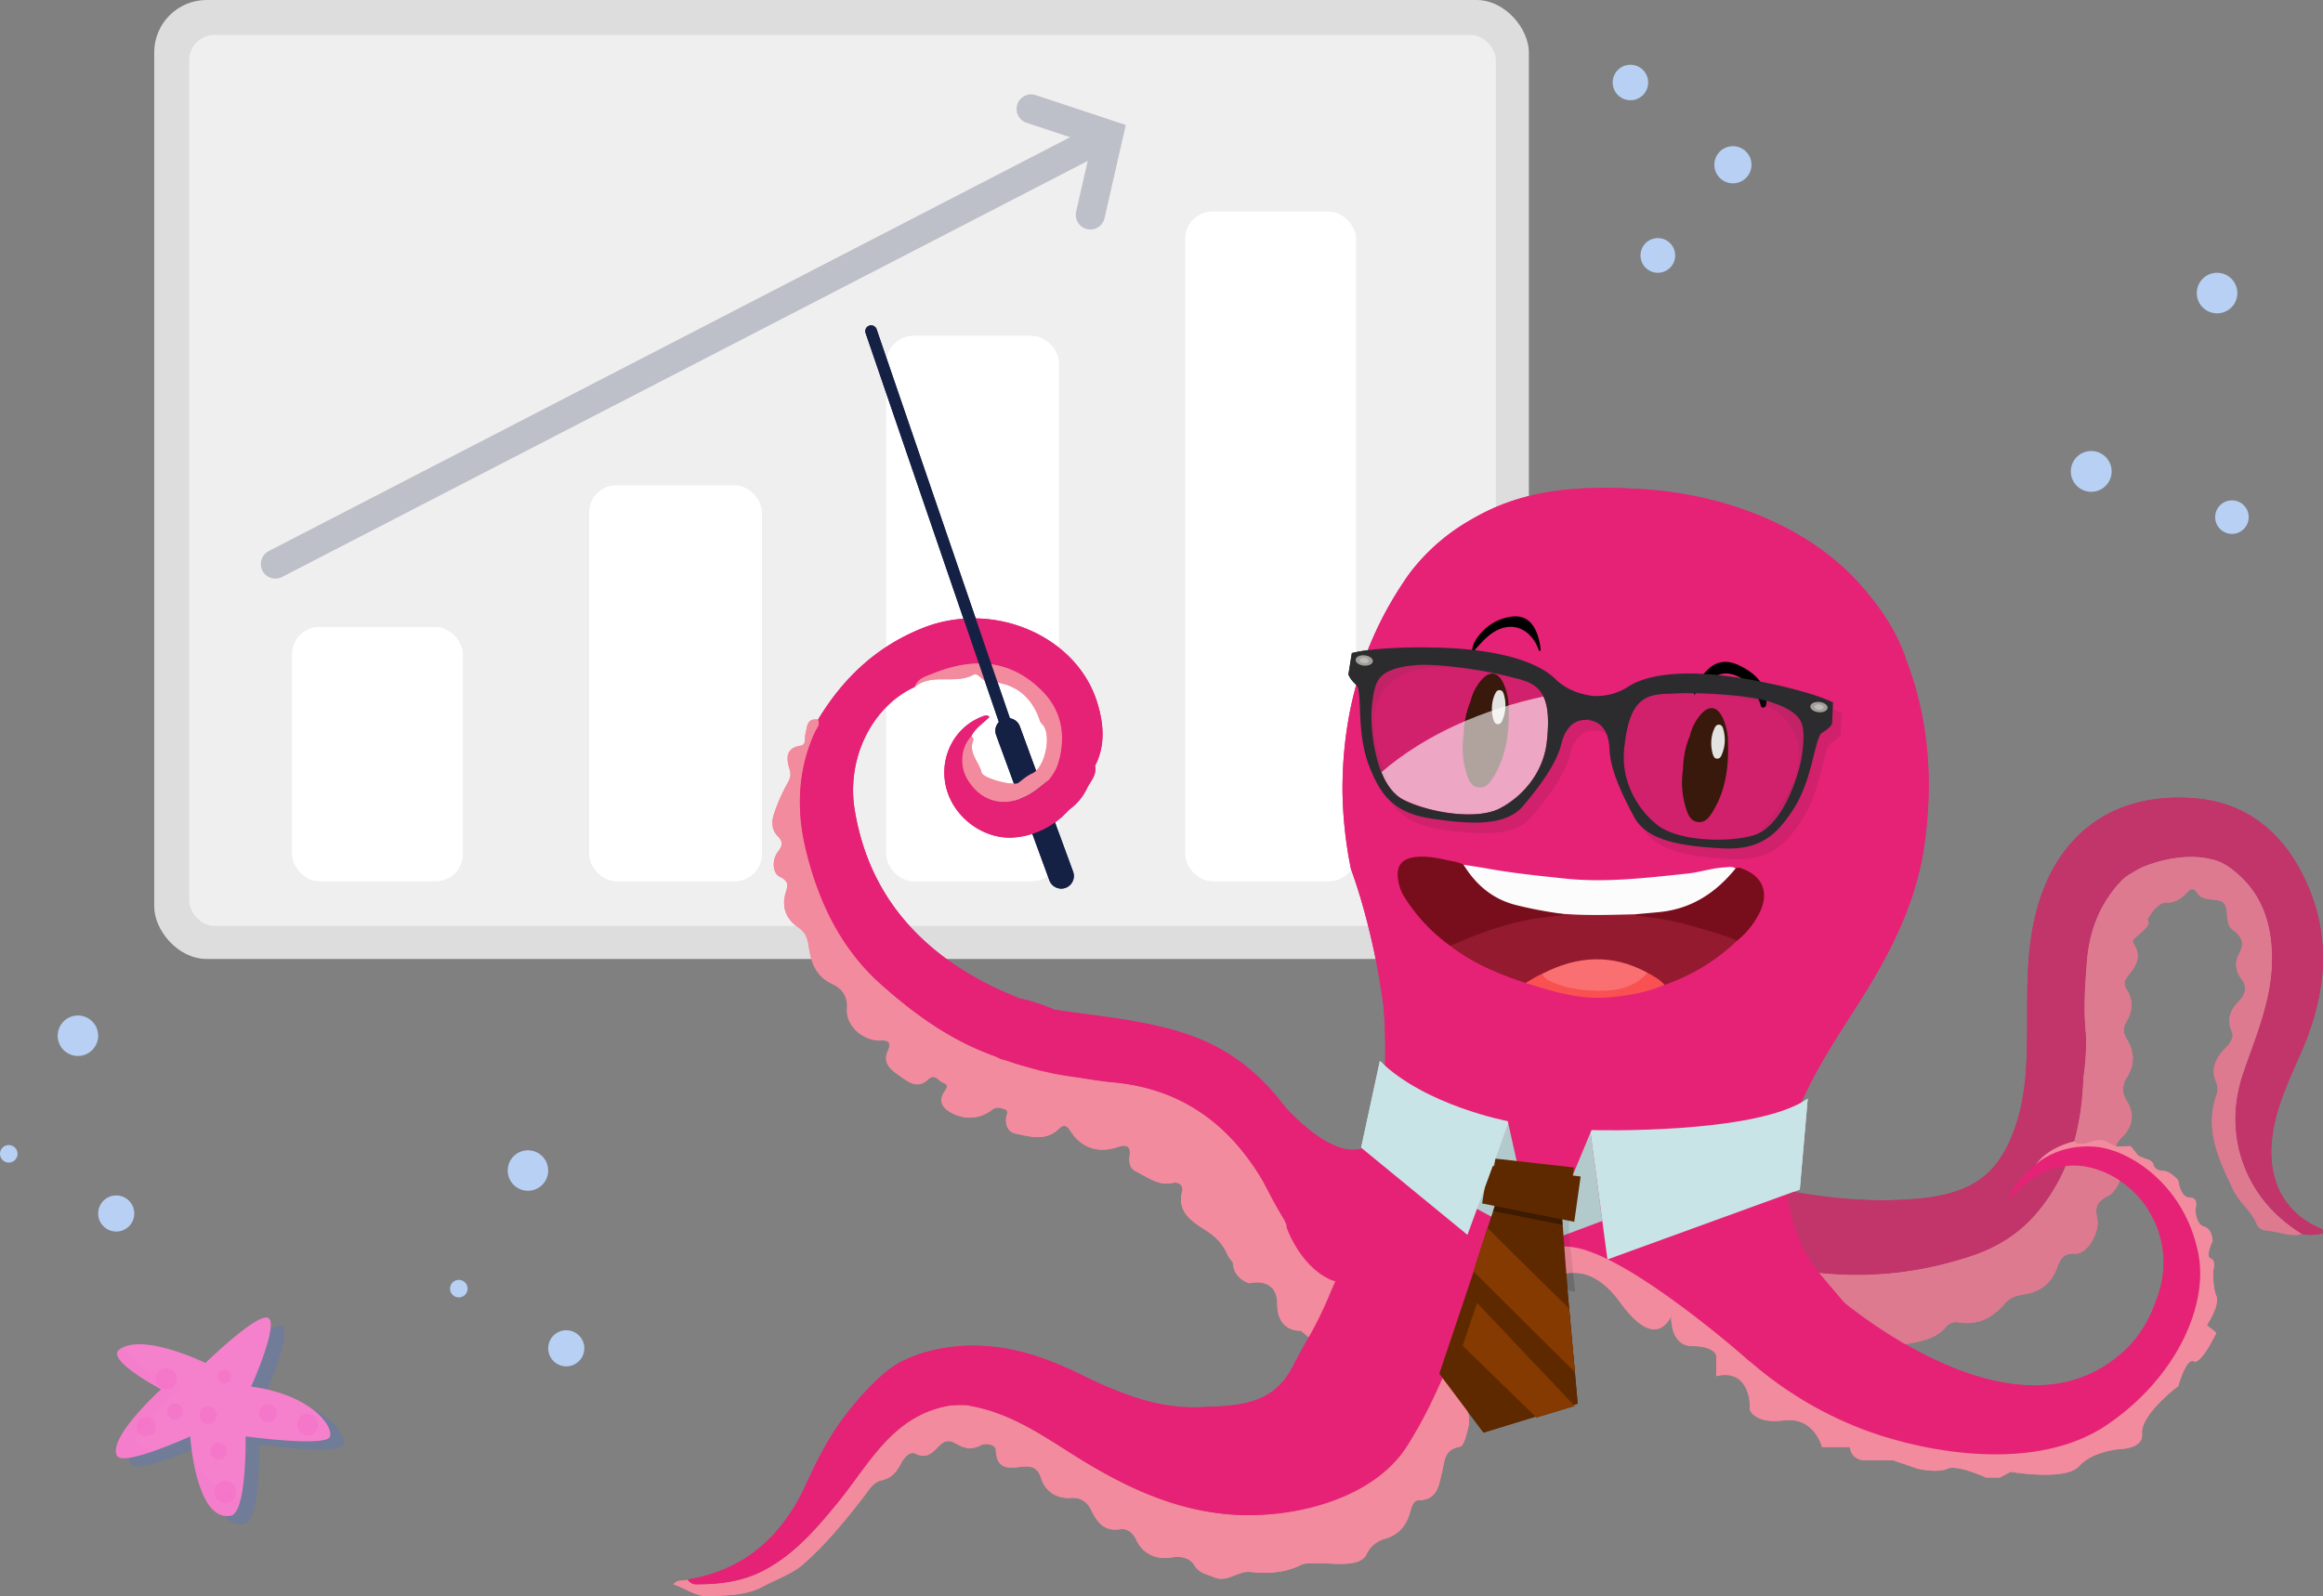 <svg xmlns="http://www.w3.org/2000/svg" xmlns:xlink="http://www.w3.org/1999/xlink" width="1196.426" height="822.348" viewBox="0 0 1196.426 822.348"><rect x="0" y="0" width="1196.426" height="822.348" fill="#808080" stroke="none"/><defs><linearGradient id="linear-gradient" x1="26.61" y1="28.108" x2="27.455" y2="29.481" gradientUnits="objectBoundingBox"><stop offset="0" stop-color="#fff" stop-opacity="0.6"></stop><stop offset="1" stop-color="#fff" stop-opacity="0"></stop></linearGradient><linearGradient id="linear-gradient-2" x1="26.406" y1="25.684" x2="27.426" y2="27.492" xlink:href="#linear-gradient"></linearGradient></defs><g id="Group_1346" data-name="Group 1346" transform="translate(-1331.574 -294)"><rect id="Rectangle_220" data-name="Rectangle 220" width="708" height="494" rx="27" transform="translate(1411 294)" fill="#ddd"></rect><rect id="Rectangle_221" data-name="Rectangle 221" width="673" height="459" rx="13" transform="translate(1429 312)" fill="#efefef"></rect><g id="Group_1151" data-name="Group 1151" transform="translate(1563.36 886.58)"><circle id="Ellipse_184" data-name="Ellipse 184" cx="10.427" cy="10.427" r="10.427" transform="translate(29.701)" fill="#b7d0f4"></circle><ellipse id="Ellipse_185" data-name="Ellipse 185" cx="4.521" cy="4.521" rx="4.521" ry="4.521" transform="translate(0 66.742)" fill="#b7d0f4"></ellipse><circle id="Ellipse_186" data-name="Ellipse 186" cx="9.303" cy="9.303" r="9.303" transform="translate(50.556 92.7)" fill="#b7d0f4"></circle></g><g id="Group_1154" data-name="Group 1154" transform="translate(1331.574 817.134)"><circle id="Ellipse_184-2" data-name="Ellipse 184" cx="10.427" cy="10.427" r="10.427" transform="translate(29.701)" fill="#b7d0f4"></circle><ellipse id="Ellipse_185-2" data-name="Ellipse 185" cx="4.521" cy="4.521" rx="4.521" ry="4.521" transform="translate(0 66.742)" fill="#b7d0f4"></ellipse><circle id="Ellipse_186-2" data-name="Ellipse 186" cx="9.303" cy="9.303" r="9.303" transform="translate(50.556 92.7)" fill="#b7d0f4"></circle></g><g id="Group_1152" data-name="Group 1152" transform="translate(2162.155 327.354)"><ellipse id="Ellipse_181" data-name="Ellipse 181" cx="9.573" cy="9.573" rx="9.573" ry="9.573" transform="translate(52.361 41.95)" fill="#b7d0f4"></ellipse><circle id="Ellipse_182" data-name="Ellipse 182" cx="8.931" cy="8.931" r="8.931" transform="translate(14.339 89.307)" fill="#b7d0f4"></circle><ellipse id="Ellipse_183" data-name="Ellipse 183" cx="9.144" cy="9.144" rx="9.144" ry="9.144" transform="translate(0)" fill="#b7d0f4"></ellipse></g><g id="Group_1153" data-name="Group 1153" transform="translate(2398.119 434.523)"><ellipse id="Ellipse_197" data-name="Ellipse 197" cx="8.638" cy="8.638" rx="8.638" ry="8.638" transform="translate(74.343 117.238)" fill="#b7d0f4"></ellipse><ellipse id="Ellipse_198" data-name="Ellipse 198" cx="10.516" cy="10.516" rx="10.516" ry="10.516" transform="translate(0 91.803)" fill="#b7d0f4"></ellipse><circle id="Ellipse_199" data-name="Ellipse 199" cx="10.45" cy="10.45" r="10.45" transform="translate(64.874)" fill="#b7d0f4"></circle></g><g id="Group_1043" data-name="Group 1043" transform="translate(1391.261 972.724)"><path id="Path_3408" data-name="Path 3408" d="M-1663.021-263.709c-1.421,5.7-43.5,0-43.5,0s.338,19.484-2.366,31.548c-1.167,5.209-2.913,9.038-5.489,9.319-12.754,2.21-17.85-19.694-19.709-32.308-.745-5.011-.97-8.559-.97-8.559s-7.518,3.45-15.879,6.519c-9.46,3.491-19.977,6.49-21.821,3.462-4.9-9.277,22.722-34.237,22.722-34.237s-27.1-14.26-22.1-19.976a11.151,11.151,0,0,1,2.7-1.717c13.218-6.054,42.218,8.137,42.218,8.137s28.535-27.8,32.815-22.82-9.277,34.954-9.277,34.954C-1673-285.106-1661.6-269.424-1663.021-263.709Z" transform="translate(1780.376 329.162)" fill="#5175c9" opacity="0.33" style="mix-blend-mode: multiply;isolation: isolate"></path><g id="Group_795" data-name="Group 795"><path id="Path_3409" data-name="Path 3409" d="M-1668.67-267.1c-1.421,5.7-43.5,0-43.5,0s.338,19.484-2.365,31.548c-1.169,5.208-2.914,9.038-5.491,9.319-12.753,2.21-17.85-19.7-19.708-32.308-.746-5.012-.972-8.56-.972-8.56s-7.517,3.449-15.879,6.517c-9.46,3.491-19.976,6.49-21.82,3.464-4.9-9.277,22.721-34.237,22.721-34.237s-27.1-14.261-22.1-19.976a11.166,11.166,0,0,1,2.7-1.718c13.219-6.053,42.219,8.137,42.219,8.137s28.535-27.8,32.815-22.82-9.277,34.956-9.277,34.956C-1678.651-288.5-1667.249-272.814-1668.67-267.1Z" transform="translate(1778.987 328.328)" fill="#f581cd"></path><path id="Path_3410" data-name="Path 3410" d="M-1762.757-286.406a5.683,5.683,0,0,0-2.675-.76,6.8,6.8,0,0,0-2.675.76c-3.15,1.464-3.15,6.855,0,8.319a5.689,5.689,0,0,0,2.675.761,6.789,6.789,0,0,0,2.675-.761C-1759.606-279.551-1759.606-284.943-1762.757-286.406Z" transform="translate(1781.081 338.45)" fill="#f577c9"></path><path id="Path_3411" data-name="Path 3411" d="M-1751.754-303.421a5.617,5.617,0,0,0-6.765-3.841,5.555,5.555,0,0,0-3.288,2.528,5.372,5.372,0,0,0,0,5.552c1.358,1.879,3.06,2.952,5.481,2.626A5.5,5.5,0,0,0-1751.754-303.421Z" transform="translate(1783.022 333.471)" fill="#f577c9"></path><path id="Path_3412" data-name="Path 3412" d="M-1739.926-291.619c-5.944,0-5.954,9.238,0,9.238S-1733.972-291.619-1739.926-291.619Z" transform="translate(1787.495 337.356)" fill="#f577c9"></path><path id="Path_3413" data-name="Path 3413" d="M-1753.691-292.866c-5.436,0-5.445,8.447,0,8.447S-1748.248-292.866-1753.691-292.866Z" transform="translate(1784.204 337.049)" fill="#f577c9"></path><path id="Path_3414" data-name="Path 3414" d="M-1733.479-306.808c-4.586,0-4.594,7.127,0,7.127S-1728.885-306.808-1733.479-306.808Z" transform="translate(1789.331 333.62)" fill="#f577c9"></path><path id="Path_3415" data-name="Path 3415" d="M-1732.572-275.241l-.233-.254a4.061,4.061,0,0,0-5.693,0l-.234.254a4.417,4.417,0,0,0-.9,4.758,4.323,4.323,0,0,0,3.979,2.677,4.545,4.545,0,0,0,3.762-2.158A4.468,4.468,0,0,0-1732.572-275.241Z" transform="translate(1788.581 341.034)" fill="#f577c9"></path><path id="Path_3416" data-name="Path 3416" d="M-1715.273-292.454c-6.03,0-6.04,9.371,0,9.371S-1709.234-292.454-1715.273-292.454Z" transform="translate(1793.542 337.15)" fill="#f577c9"></path><path id="Path_3417" data-name="Path 3417" d="M-1698.67-288.5c-7.219,0-7.231,11.218,0,11.218S-1691.44-288.5-1698.67-288.5Z" transform="translate(1797.406 338.122)" fill="#f577c9"></path><path id="Path_3418" data-name="Path 3418" d="M-1732.633-260.839a5.921,5.921,0,0,0-4.059,1.682,5.836,5.836,0,0,0-1.682,4.059,5.841,5.841,0,0,0,5.741,5.741,5.924,5.924,0,0,0,4.059-1.681,5.84,5.84,0,0,0,1.682-4.06A5.842,5.842,0,0,0-1732.633-260.839Z" transform="translate(1788.973 344.925)" fill="#f577c9"></path><path id="Path_3419" data-name="Path 3419" d="M-1766.242-272.634c-1.506,1.732-3.1,4.139-1.929,6.124a4.913,4.913,0,0,0,2.829,1.886,21,21,0,0,0,8.756,1.028c-9.46,3.491-19.976,6.49-21.82,3.464-4.9-9.277,22.721-34.237,22.721-34.237s-27.1-14.261-22.1-19.976a11.164,11.164,0,0,1,2.7-1.718,25.166,25.166,0,0,0,6.209,7.306c6.785,5.448,15.387,8.236,22.257,13.557Q-1756.416-283.9-1766.242-272.634Z" transform="translate(1778.987 331.344)" fill="#f577c9" opacity="0.25" style="mix-blend-mode: multiply;isolation: isolate"></path><path id="Path_3420" data-name="Path 3420" d="M-1722.283-249.325c-1.169,5.208-2.914,9.038-5.491,9.319-12.753,2.21-17.85-19.7-19.708-32.308C-1742.667-261.29-1734-250.887-1722.283-249.325Z" transform="translate(1786.735 342.103)" fill="#f577c9" opacity="0.25" style="mix-blend-mode: multiply;isolation: isolate"></path></g></g><rect id="Rectangle_222" data-name="Rectangle 222" width="88" height="131" rx="14" transform="translate(1482 617)" fill="#fff"></rect><rect id="Rectangle_223" data-name="Rectangle 223" width="89" height="204" rx="14" transform="translate(1635 544)" fill="#fff"></rect><rect id="Rectangle_224" data-name="Rectangle 224" width="89" height="281" rx="14" transform="translate(1788 467)" fill="#fff"></rect><rect id="Rectangle_225" data-name="Rectangle 225" width="88" height="345" rx="14" transform="translate(1942 403)" fill="#fff"></rect><g id="Group_1155" data-name="Group 1155" transform="translate(-3.36 34.76) rotate(-1)" opacity="0.232"><path id="Path_4149" data-name="Path 4149" d="M7853.94,13942.5l431.261-213.321" transform="translate(-6387 -13367)" fill="none" stroke="#142144" stroke-linecap="round" stroke-width="15"></path><path id="Path_4150" data-name="Path 4150" d="M8276.749,13770l10.149-41.194-39.68-13.925" transform="translate(-6387 -13367)" fill="none" stroke="#142144" stroke-linecap="round" stroke-width="15"></path></g><g id="Group_1281" data-name="Group 1281"><path id="Path_4152" data-name="Path 4152" d="M8247.943,14040.964l46.984,64.369" transform="translate(-2207.495 -15100.045) rotate(16)" fill="none" stroke="#142144" stroke-linecap="round" stroke-width="13"></path><g id="Group_1150" data-name="Group 1150" transform="translate(1678.418 545.37)"><g id="Group_1133" data-name="Group 1133" transform="translate(556.71 159.545)"><g id="Group_1132" data-name="Group 1132"><path id="Path_4087" data-name="Path 4087" d="M796.479,349.123c-4.342,19.595-3.592,39.395-3.727,59.18-.111,16.191-.781,32.3-6.205,47.861-8.769,25.157-22.985,34.9-53.623,36.992-23.77,1.622-47.143-.793-70.274-5.914-8.414-1.862-8.971-1.787-10.382,6.694l10.163,34.215.006,0c.432-.133.767-.252,1.047-.316.032-.007.068-.017.1-.023a1.394,1.394,0,0,1,.342-.027,21.726,21.726,0,0,1,3.038.43q6.039,1.253,12.051,2.1c.42.06.841.111,1.261.169,2.924.4,5.842.708,8.756.963a182.529,182.529,0,0,0,63.714-5.64q6.026-1.617,12.018-3.64a78.656,78.656,0,0,0,16.809-7.917,69.985,69.985,0,0,0,16.694-14.618,94.312,94.312,0,0,0,10.481-15.513q1.084-2.01,2.06-4.052c6.724-14.046,9.766-29.238,10.717-45.114.063-1.05.13-2.1.174-3.154v-.006c.027-.647.071-1.293.109-1.933,0-.06.007-.119.011-.179,0-.044,0-.089.007-.133l.047-.05.005-.041c.006-.039.017-.115.03-.207.01-.073.023-.161.037-.266s.032-.231.051-.371c.01-.075.02-.155.031-.238.019-.143.039-.3.06-.464.028-.218.057-.454.088-.711.005-.043.01-.085.015-.13.539-4.5,1.489-14.365.56-21.914v0c-.015-.344-.027-.685-.053-1.038-.827-11.158-.023-22.488.873-33.686q.129-1.6.313-3.171c.117-.991.255-1.974.407-2.953.048-.3.1-.606.156-.91.113-.671.229-1.34.359-2,.046-.235.1-.469.147-.7.026-.127.052-.255.079-.382.127-.6.259-1.2.4-1.792.091-.383.188-.764.285-1.145q.222-.862.464-1.717.158-.559.324-1.115.262-.863.548-1.716c.118-.357.234-.716.358-1.071.214-.609.443-1.212.675-1.815.116-.3.226-.609.348-.911.363-.9.741-1.8,1.146-2.681q.526-1.153,1.1-2.287.5-.993,1.044-1.972c.027-.05.058-.1.085-.147q-.584,1.052-1.129,2.119.543-1.069,1.131-2.121c.127-.227.261-.451.391-.676.271-.473.546-.947.831-1.415.161-.265.329-.529.5-.791.27-.427.542-.853.823-1.276.181-.274.368-.546.555-.818q.423-.616.866-1.226c.195-.27.391-.538.591-.806q.463-.618.946-1.228c.2-.253.4-.506.6-.758.358-.442.73-.879,1.1-1.316.18-.209.354-.42.536-.628.564-.641,1.14-1.278,1.737-1.907-.6.628-1.172,1.263-1.734,1.9q.843-.96,1.734-1.9c.018-.019.039-.036.057-.055q.473-.492.981-.944c.145-.129.3-.247.449-.372.216-.18.431-.364.655-.536.2-.151.4-.292.6-.437.183-.132.364-.266.551-.393.247-.168.5-.329.751-.49.143-.092.284-.186.429-.275q.476-.295.961-.578l.208-.124c1.377-.8,2.787-1.558,4.155-2.36l.012-.007v0s17.017-8.142,34.3-5.026c.139.044.287.082.433.121a8.146,8.146,0,0,0,.883.19c.507.078,1,.187,1.484.3q.982.25,1.962.554h0c.2.069.406.142.607.216h0c.648.24,1.285.5,1.9.786.133.063.267.124.4.189a30.115,30.115,0,0,1,4.123,2.475c.154.11.308.219.461.331.636.464,1.264.941,1.878,1.439,13.9,11.294,18.853,26.222,19.3,43.052.525,19.724-6.572,37.738-13.067,55.892q-.809,2.262-1.6,4.529c-.164.471-.306.942-.46,1.412q-.6,1.837-1.107,3.674c-.135.5-.271.991-.4,1.486q-.6,2.4-1.043,4.788v0c-.26,1.415-.469,2.827-.643,4.237-.013.111-.031.223-.044.334-.159,1.346-.273,2.687-.355,4.025-.011.171-.024.342-.033.512-.07,1.3-.1,2.6-.1,3.889,0,.2,0,.4,0,.6q.02,1.91.146,3.8c.014.208.028.416.044.623q.141,1.889.385,3.756c.026.2.055.391.082.587.176,1.258.383,2.508.63,3.749.033.163.069.326.1.49.262,1.272.555,2.535.888,3.786.029.106.061.21.09.317.356,1.307.746,2.6,1.182,3.885l0,.01c.437,1.284.917,2.551,1.431,3.807.04.1.078.2.119.3.5,1.2,1.034,2.377,1.6,3.546.073.15.143.3.217.452q.84,1.7,1.781,3.356c.1.172.194.345.293.517q.942,1.63,1.98,3.214c.114.174.227.346.343.52q1.052,1.577,2.2,3.106c.12.16.243.317.363.477q1.174,1.538,2.44,3.025c.112.13.226.258.339.388q1.315,1.517,2.725,2.975c.078.081.16.16.238.24.994,1.013,2.017,2.007,3.082,2.973-1.063-.965-2.086-1.958-3.079-2.97.993,1.012,2.015,2,3.079,2.97a77.325,77.325,0,0,0,11.582,8.673,27.239,27.239,0,0,0,10.875-.426l-.478-2.065c-20.5-8.566-29.482-27.146-25.012-51.654,2.578-14.134,8.854-27.041,14.541-40.151,13.828-31.876,15.858-63.8-1.65-94.957-10.984-19.548-28.315-32.8-51.767-35.086C836.657,282.456,806.054,305.9,796.479,349.123ZM916.643,496.25c.876,1.009,1.779,2,2.719,2.97C918.422,498.252,917.519,497.259,916.643,496.25Zm-2.777-3.411q1.172,1.534,2.432,3.016Q915.034,494.375,913.866,492.839Zm-2.56-3.583q1.048,1.572,2.188,3.094Q912.353,490.829,911.306,489.256Zm-2.322-3.734q.938,1.623,1.971,3.2Q909.923,487.145,908.983,485.522Zm-2.075-3.873q.836,1.692,1.773,3.341Q907.748,483.341,906.908,481.65Zm-1.818-4c.494,1.191,1.029,2.367,1.593,3.531C906.119,480.017,905.584,478.841,905.09,477.65Zm-1.546-4.1c.432,1.274.91,2.533,1.42,3.78C904.454,476.087,903.976,474.829,903.544,473.554Zm-1.188-3.9c.354,1.3.742,2.588,1.173,3.862C903.1,472.24,902.711,470.951,902.356,469.653Zm-.979-4.1c.262,1.267.553,2.526.887,3.773C901.93,468.076,901.638,466.817,901.377,465.55Zm-.733-4.243c.176,1.254.382,2.5.628,3.738C901.026,463.808,900.819,462.562,900.644,461.307Zm-.468-4.344q.142,1.883.385,3.747Q900.316,458.848,900.175,456.964Zm-.19-4.428q.02,1.908.146,3.8Q900.008,454.442,899.985,452.536Zm.1-4.487c-.07,1.3-.1,2.592-.1,3.881C899.982,450.641,900.011,449.347,900.082,448.049Zm.39-4.54c-.16,1.343-.274,2.683-.355,4.019C900.2,446.192,900.312,444.852,900.471,443.509Zm.686-4.572c-.26,1.414-.469,2.826-.642,4.235C900.689,441.763,900.9,440.351,901.158,438.937Zm-75.447-81.545,0-.012c-.095.372-.188.743-.278,1.117C825.524,358.126,825.617,357.759,825.711,357.391Zm.79-2.844h0l-.008.027Zm.906-2.787,0,0c-.122.348-.235.7-.352,1.048l0-.009C827.175,352.451,827.286,352.1,827.406,351.761Zm.7-1.872c.085-.22.168-.442.253-.662-.091.229-.175.46-.263.69Zm9.813-16.956c.351-.433.714-.861,1.08-1.288C838.63,332.072,838.266,332.5,837.915,332.933Zm-1.545,1.984c.3-.4.611-.8.924-1.2C836.981,334.115,836.672,334.515,836.37,334.917Zm-1.457,2.032q.415-.6.85-1.2Q835.33,336.344,834.914,336.949Zm-1.378,2.092c.266-.421.534-.841.811-1.257C834.07,338.2,833.8,338.62,833.536,339.042Zm-1.326,2.2c.268-.467.538-.934.821-1.4C832.748,340.311,832.478,340.778,832.21,341.245Z" transform="translate(-652.269 -286.262)" fill="#c1356a"></path></g><path id="Path_4088" data-name="Path 4088" d="M886.466,320.817c.138.044.285.084.433.121a8.146,8.146,0,0,0,.883.19c.489.076.962.18,1.435.288.672.17,1.342.361,2.012.567.2.069.406.142.607.216.648.24,1.285.5,1.9.786.133.063.267.124.4.189a30.115,30.115,0,0,1,4.123,2.475c.154.11.308.219.461.331.636.464,1.264.941,1.878,1.439,13.9,11.294,18.853,26.222,19.3,43.052.525,19.724-6.572,37.738-13.067,55.892q-.809,2.262-1.6,4.529c-.164.47-.306.942-.46,1.412q-.6,1.837-1.107,3.674c-.135.5-.271.991-.4,1.486q-.6,2.4-1.043,4.788a67.88,67.88,0,0,0,21.525,63.5,77.325,77.325,0,0,0,11.582,8.673c-6.442,1.521-12.385-1.531-18.631-1.908a5.66,5.66,0,0,1-4.724-3.465c-2.653-6.631-8.857-10.885-11.946-17.381-7.421-15.609-14.9-30.952-8.712-48.738a9.511,9.511,0,0,0,.021-6.484c-3.285-7.267-.352-12.735,4.692-17.892,2.317-2.37,4.638-5.5,3.261-8.471-3.005-6.5-.523-11.377,3.816-15.883,3.48-3.613,3.967-7.506,1.118-11.212-3.151-4.1-3.458-8.828-1.448-12.5,3.122-5.712,2.2-8.92-3.01-12.8-4.255-3.175-1.968-9.748-4.245-13.34-2.384-3.761-10.586-.558-13.97-5.47-2.115-3.07-3.274-2.7-5.608-.176-3.193,3.447-6.914,5.323-11.254,4.867-5.192,1.168-8.918,9-8.918,9l-.008,0c1.668,2.081-.042,3.671-4.873,8.016-1.494,1.345-3.663,2.064-2.008,4.585,3.96,6.03,1.118,11.208-2.812,15.8-2.345,2.736-2.751,4.8-.809,7.8,3.415,5.294,2.859,10.891-.223,16.06-1.876,3.147-2,5.525-.057,8.765,3.9,6.5,4.7,13.117.2,20.1a10.5,10.5,0,0,0-.275,11.707c4.336,6.734,3.682,13.451-2.257,19.112-3.359,3.2-4.018,6.037-1.556,10.217,3.488,5.922.437,17.025-5.886,20.2-5.368,2.693-6.55,5.708-5.334,11.158,1.67,7.486-5.194,18.741-11.257,18.41-6.27-.344-7.837,3.01-9.427,7.357-2.768,7.567-8.311,12.32-16.647,13.571-3.977.6-7.6,1.683-10.114,4.629-6.217,7.281-13.6,11.519-23.881,9.809a6.694,6.694,0,0,0-6.3,2.112c-5.974,7.327-15.049,7.9-23.435,9.658-3.643.766-7.8.44-10.553-2.954-2.579-3.18-4.869-3.191-7.068.39-2.4,3.913-6.255,4.536-10.646,4.4-10.154-.312-19.833-1.772-27.578-8.832l-9.819-33.058c.132-.036.238-.071.354-.106l.006,0c.432-.133.767-.252,1.047-.316.032-.007.068-.017.1-.023a1.4,1.4,0,0,1,.342-.027,21.726,21.726,0,0,1,3.038.43q6.039,1.253,12.051,2.1c.42.06.841.111,1.261.169,2.924.4,5.842.708,8.756.963a182.529,182.529,0,0,0,63.714-5.64q6.026-1.617,12.018-3.64a78.659,78.659,0,0,0,16.809-7.917,69.985,69.985,0,0,0,16.694-14.618,94.312,94.312,0,0,0,10.481-15.513q1.084-2.01,2.06-4.052c6.724-14.046,9.766-29.238,10.717-45.114.063-1.05.13-2.1.174-3.154v-.006c.027-.647.071-1.293.109-1.933,0-.06.007-.119.011-.179,0-.044,0-.089.007-.133l.047-.05s2.12-14.246.877-24.342c-.015-.345-.027-.687-.053-1.04-.827-11.158-.023-22.488.873-33.686q.129-1.6.313-3.171a69.558,69.558,0,0,1,5.7-20.916q.526-1.153,1.1-2.287a63.039,63.039,0,0,1,10.6-14.966c.018-.019.039-.036.057-.055q.473-.492.981-.944c.145-.129.3-.247.449-.372.216-.18.431-.364.655-.536.2-.151.4-.292.6-.437.183-.132.364-.266.551-.393.247-.168.5-.329.751-.49.143-.092.284-.186.429-.275q.476-.295.961-.578l.208-.124c1.377-.8,2.787-1.558,4.155-2.36l.012-.007v0S869.182,317.7,886.466,320.817Z" transform="translate(-653.336 -289.582)" fill="#dd7a90"></path></g><g id="Group_1136" data-name="Group 1136" transform="translate(50.967 67.191)"><g id="Group_1134" data-name="Group 1134" transform="translate(73.27 23.189)"><path id="Path_4089" data-name="Path 4089" d="M175.726,218.757c.2-.152.4-.3.6-.433C176.122,218.461,175.922,218.605,175.726,218.757Z" transform="translate(-173.044 -210.432)" fill="none"></path><path id="Path_4090" data-name="Path 4090" d="M176.394,218.243a12.487,12.487,0,0,1,1.29-.746A12.393,12.393,0,0,0,176.394,218.243Z" transform="translate(-173.109 -210.351)" fill="none"></path><path id="Path_4091" data-name="Path 4091" d="M197.716,255.129a19.628,19.628,0,0,0,2.759,15.108c8.531,13.048,23.176,14.282,36.84,3.083a37.939,37.939,0,0,1,4.518-3.646,28.576,28.576,0,0,0,4.424-7.294c.522-1.647.989-3.16,1.328-4.679,2.943-13.228-.008-25.049-9.714-34.524-16.4-16.013-35.5-16.595-55.667-8.437-1.594.645-3.317,1.189-4.877,1.98a12.487,12.487,0,0,0-1.29.746c-.207.137-.407.281-.6.433s-.383.313-.565.482a7.833,7.833,0,0,0-1.006,1.133,7.677,7.677,0,0,0-.428.664,8.163,8.163,0,0,0-.683,1.549h0c8.908-7.387,20.652-1.138,30.185-6.275,2.661-1.433,4.526,3.349,7.493,3.473,13.668.574,22.6,7.292,26.863,20.3.285.869,1.161,1.536,1.733,2.317,4.217,5.761.791,21.816-5.7,24.715-2.772,1.238-4.84,3.1-7.107,4.818-2.523,1.909-18.245-2.2-19-5.259-1.39-5.657-7.141-10.262-4.145-17.027.161-.364-.711-1.188-1.1-1.8q-.534.583-1.01,1.2A18.044,18.044,0,0,0,197.716,255.129Z" transform="translate(-172.752 -209.573)" fill="#f28b9d"></path><path id="Path_4092" data-name="Path 4092" d="M173.984,220.471a7.833,7.833,0,0,1,1.006-1.133A7.833,7.833,0,0,0,173.984,220.471Z" transform="translate(-172.873 -210.531)" fill="#915dbd"></path><path id="Path_4093" data-name="Path 4093" d="M173.435,221.33a8.146,8.146,0,0,0-.683,1.55h0A8.162,8.162,0,0,1,173.435,221.33Z" transform="translate(-172.752 -210.727)" fill="#915dbd"></path><path id="Path_4094" data-name="Path 4094" d="M175.1,219.286q.273-.253.565-.482Q175.372,219.033,175.1,219.286Z" transform="translate(-172.982 -210.479)" fill="#915dbd"></path><path id="Path_4095" data-name="Path 4095" d="M200.432,259.331a18.044,18.044,0,0,1,3.246-6.936A18.044,18.044,0,0,0,200.432,259.331Z" transform="translate(-175.468 -213.775)" fill="#915dbd"></path><path id="Path_4096" data-name="Path 4096" d="M204.031,252.264q.475-.621,1.01-1.2h0Q204.507,251.642,204.031,252.264Z" transform="translate(-175.821 -213.644)" fill="#915dbd"></path></g><g id="Group_1135" data-name="Group 1135"><path id="Path_4097" data-name="Path 4097" d="M238.581,418.929l-.018,0,.006.005Z" transform="translate(-105.938 -206.924)" fill="none"></path><path id="Path_4098" data-name="Path 4098" d="M224.879,436.329c-1.908-.656-3.556-1.252-4.886-1.749C221.37,435.614,223.16,435.906,224.879,436.329Z" transform="translate(-104.116 -208.46)" fill="#e62276"></path><path id="Path_4099" data-name="Path 4099" d="M356.535,502.114a10.33,10.33,0,0,1-.624-1.1c-.014-.027-.029-.053-.041-.08a11.58,11.58,0,0,1-.5-1.217c-2.511-4.027-6.063-10.32-11.081-20.053a124.9,124.9,0,0,0-12.4-17.675l-.035-.041q-.924-1.092-1.871-2.151l-.156-.174q-.892-.994-1.8-1.958l-.281-.3q-.858-.9-1.733-1.779l-.4-.4q-.825-.817-1.666-1.611c-.173-.164-.348-.326-.522-.489-.53-.492-1.064-.981-1.6-1.461q-.317-.281-.637-.559-.764-.668-1.539-1.32c-.252-.21-.506-.418-.76-.626-.488-.4-.979-.8-1.475-1.187-.29-.228-.583-.452-.877-.676-.469-.36-.94-.717-1.415-1.067-.327-.242-.659-.478-.99-.715-.45-.322-.9-.644-1.356-.957-.368-.253-.739-.5-1.11-.748-.429-.286-.859-.573-1.293-.851-.407-.262-.818-.515-1.23-.77s-.817-.508-1.23-.755c-.446-.266-.9-.524-1.35-.784-.389-.223-.776-.447-1.168-.665-.488-.27-.981-.53-1.475-.792-.367-.194-.732-.391-1.1-.58-.528-.27-1.061-.529-1.595-.788-.347-.17-.693-.342-1.043-.507-.567-.266-1.141-.522-1.714-.777-.327-.145-.652-.295-.981-.437-.6-.261-1.216-.51-1.828-.757-.31-.126-.618-.256-.931-.379-.64-.252-1.29-.491-1.94-.729-.293-.107-.583-.219-.877-.324-.676-.239-1.36-.466-2.045-.691-.28-.092-.556-.189-.836-.279-.709-.226-1.428-.438-2.147-.649-.265-.077-.527-.16-.794-.235-.733-.208-1.476-.4-2.221-.593-.262-.069-.521-.142-.785-.207-.75-.187-1.51-.358-2.27-.529-.268-.06-.53-.125-.8-.184-.742-.16-1.493-.3-2.246-.45-.3-.057-.592-.121-.891-.177-.693-.126-1.4-.239-2.1-.353-.368-.06-.731-.127-1.1-.184-.547-.083-1.1-.151-1.654-.227s-1.07-.153-1.613-.219l-.069-.008q-1.583-.191-3.2-.341c-1.674-.156-3.345-.352-5.015-.562-3.446-.434-6.884-.96-10.319-1.519-4.7-.764-9.4-1.574-14.11-2.244-4.307-.621-8.253-3.585-12.513-4.513a10.3,10.3,0,0,0-5.31.161c.019-.005.038-.015.056-.02-1.913-.575-3.706-1.144-5.348-1.687.088.043.172.1.259.142-2.4-1.3-5.643-1.059-7.747-2.889-22.8-7.858-41.884-21.516-59.715-37.409-21.151-18.852-32.481-43.44-38.809-69.923-4.723-19.761-4.1-40.378,4.723-59.725.94-2.06,3.028-3.97,1.724-6.667-6.024-.947-5.539,3.981-6.489,7.4-.608,2.191.628,5.5-2.617,6.038-8.059,1.336-7.056,7.03-5.571,12.1.876,2.986.439,4.586-.995,7.141a90.491,90.491,0,0,0-7.117,16.235c-1.179,3.633-1.124,7.889,1.916,10.963,2.753,2.784,2.791,4.911.326,8.062-3.4,4.345-2.813,11.2.777,12.94,5.649,2.737,3.808,5.546,2.885,9.1-1.885,7.26.856,13.009,6.605,16.972,3.85,2.653,4.9,5.612,5.53,10.078,1.115,7.876,3.608,15.225,12.125,19.149,4.678,2.155,8.078,6.062,7.553,12.613-.733,9.16,8.537,16.962,17.9,16.488,3.719-.189,4.971,1.384,3.094,5.481-2.93,6.394,2.072,9.923,6.4,12.948,4.264,2.977,9.021,6.684,14.255,1.711,3.68-3.5,5.376.727,7.87,1.643,3.268,1.2,1.817,2.818.463,4.9-2.584,3.963-1.37,7.352,2.563,9.839,7.056,4.46,15.428,4.371,22.086-.772,2.208-1.705,3.923-1.136,6.02-.551,3.1.863,1.5,2.89,1.3,4.656-.423,3.825,1.045,7.254,4.708,8.041,7.652,1.646,15.688,4.177,22.522-2.461,2.384-2.314,4-1.729,5.7.929,5.791,9.083,14.538,11.955,24.639,8.48,3.877-1.334,6.814-.823,6.053,4.448-.484,3.359.041,6.614,3.272,8.186,5.957,2.9,11.46,7.524,18.859,5.9,3.576-.786,5.613,1.675,4.923,4.268-3.013,11.324,6.163,16.191,12.534,20.38,5.062,3.329,8.274,6.8,10.566,11.776,2.772,6.02,7.02,7.695,12.929,4.82,8.478-4.126,16.946-8.3,23.732-15.095l0,0,0,0c-.308-.124-.616-.248-.9-.378s-.52-.253-.767-.385l-.073-.037c-.107-.058-.206-.119-.309-.179-.164-.093-.33-.186-.485-.283-.06-.037-.115-.078-.173-.115-.193-.125-.382-.253-.561-.383l-.035-.028a10.139,10.139,0,0,1-2.474-2.582Z" transform="translate(-91.511 -189.525)" fill="#f28b9d"></path><path id="Path_4100" data-name="Path 4100" d="M227.715,437.295a11.547,11.547,0,0,0-2.305-.776Q226.507,436.9,227.715,437.295Z" transform="translate(-104.648 -208.65)" fill="#e62276"></path><path id="Path_4101" data-name="Path 4101" d="M219.283,434.2c-1.17-.4-2.322-.831-3.472-1.264l-.019,0s1.374.575,3.789,1.48c-.1-.075-.2-.143-.294-.225C219.322,433.876,219.324,433.88,219.283,434.2Z" transform="translate(-103.704 -208.298)" fill="#e62276"></path><path id="Path_4102" data-name="Path 4102" d="M170.8,188.7c-23.824,9.382-41.226,25.76-54.246,47.338,1.3,2.7-.785,4.607-1.724,6.667-8.826,19.347-9.446,39.964-4.723,59.725,6.329,26.483,17.658,51.071,38.809,69.923,16.917,15.079,34.972,28.134,56.243,36.146,1.15.434,2.3.861,3.472,1.264.041-.318.039-.323,0-.005.094.082.2.151.294.225,1.329.5,2.977,1.093,4.886,1.749a11.548,11.548,0,0,1,2.305.776c1.642.543,3.435,1.111,5.348,1.687a167.238,167.238,0,0,0,29.719,6.263v0q1.08.179,2.159.355c3.436.558,6.874,1.084,10.319,1.519,1.669.209,3.341.4,5.015.56q1.613.15,3.2.343l.069.008c.543.066,1.075.146,1.613.219s1.108.144,1.654.227c.37.057.733.124,1.1.184.7.114,1.406.226,2.1.353.3.056.593.12.891.177.752.145,1.5.29,2.246.45.268.059.53.124.8.184.76.17,1.52.343,2.27.529.263.066.522.139.785.207.745.192,1.488.385,2.221.593.267.076.529.159.794.235.72.211,1.439.423,2.147.649.28.089.556.187.836.279.685.225,1.369.452,2.045.691.294.1.584.216.877.324.65.238,1.3.477,1.94.729.313.123.62.253.931.379.611.247,1.224.5,1.828.757.329.142.654.291.981.437.574.255,1.147.511,1.714.777.35.165.7.337,1.043.507.534.259,1.067.519,1.595.788.37.189.735.386,1.1.58.493.262.987.522,1.475.792.392.217.779.442,1.168.665.452.26.9.518,1.35.784.413.247.822.5,1.23.755s.823.509,1.23.77c.435.279.864.565,1.293.851.371.247.742.494,1.11.748.455.313.906.635,1.356.957.331.237.663.474.99.715.475.35.946.707,1.415,1.067.293.225.586.448.877.676.5.39.987.787,1.475,1.187.253.208.509.416.76.626q.777.651,1.539,1.32.319.279.637.559c.539.48,1.073.969,1.6,1.461.174.163.349.325.522.489q.841.793,1.666,1.611l.4.4q.877.877,1.733,1.779l.281.3q.91.965,1.8,1.958l.156.174q.947,1.059,1.871,2.151l.035.041q1.656,1.958,3.24,4.02l.1.131A129.323,129.323,0,0,1,345.828,474c5.017,9.732,8.57,16.026,11.081,20.053l.008.013a10.815,10.815,0,0,0,.491,1.2c.013.027.028.053.041.08a10.009,10.009,0,0,0,.624,1.1l.013.017a9.882,9.882,0,0,0,1.854,2.082c.195.171.4.338.62.5l.035.028c.178.132.369.258.561.383.059.038.113.078.173.115.154.1.321.189.485.283.1.06.2.122.309.179l.073.037a16.2,16.2,0,0,0,1.667.761c.862-.851,1.733-1.693,2.571-2.555,16.052-16.551,16.269-16.662,6.243-36.868-14.428-29.093-34.187-52.717-66.367-63.4-22.22-7.385-45.419-9.109-68.313-12.607v.005a77.427,77.427,0,0,0-17.7-5.717c-5.059-2.246-10.223-4.284-15.16-6.772-37.709-19.008-62.791-48.084-69.719-90.517-4.38-26.831,9.282-53.332,30.9-63.2a8.146,8.146,0,0,1,.683-1.55,7.677,7.677,0,0,1,.428-.664,7.833,7.833,0,0,1,1.006-1.133q.273-.253.565-.482c.2-.152.4-.3.6-.433a12.393,12.393,0,0,1,1.29-.746c1.559-.791,3.283-1.335,4.877-1.98,20.169-8.158,39.263-7.576,55.667,8.437,9.706,9.474,12.657,21.3,9.714,34.524-.338,1.519-.805,3.032-1.328,4.679a28.576,28.576,0,0,1-4.424,7.294,37.935,37.935,0,0,0-4.518,3.646c-13.664,11.2-28.309,9.965-36.84-3.083a19.628,19.628,0,0,1-2.759-15.108,18.044,18.044,0,0,1,3.246-6.936q.475-.621,1.01-1.2c2.08-4.151,6.106-6.551,9.336-9.881-1.434-1.11-2.512-.614-3.656-.184-14.25,5.347-22.294,20.745-18.8,36.034,3.7,16.191,20.142,28.114,36.325,26.17a41.74,41.74,0,0,0,26.561-13.63q1.755-1.487,3.51-2.973a28.224,28.224,0,0,0,6.151-8.363c1.765-3.793,5.3-6.945,4.244-11.758a34.448,34.448,0,0,0,3.4-10.311c1.2-7.371.036-14.835-2.2-22.159C249.841,192.748,206.813,174.516,170.8,188.7Zm54.895,207.168-.012,0-.006-.005Z" transform="translate(-93.049 -183.862)" fill="#e62276"></path></g></g><g id="Group_1138" data-name="Group 1138" transform="translate(334.67 0)"><g id="Group_1137" data-name="Group 1137"><path id="Path_4103" data-name="Path 4103" d="M709.216,206.11q-1.307-4.045-2.823-7.907c-1.868-5.983-6.77-18.441-18.188-32.373-13.538-17.5-31.474-30.884-53.257-40.462a183.263,183.263,0,0,0-37.485-11.811c-.028-.014-.07-.014-.1-.029q-9.186-1.853-18.539-2.836c-3.693-.38-7.4-.675-11.123-.857-3.947-.211-7.907-.352-11.84-.436-.253,0-.492-.014-.744,0-20.646-.337-41,1.558-60.393,9.93-2.078.9-4.129,1.853-6.18,2.907q-4.149,2.128-8.117,4.509a103.646,103.646,0,0,0-28.048,24.283c-1.208,1.488-2.345,3.02-3.426,4.592-.225.337-.464.66-.675,1-.182.266-.365.533-.533.8-21.91,32.485-31.98,69-31.741,108.565a214.165,214.165,0,0,0,4.34,39.663c4.578,12.387,12.682,38.89,16.867,71.515,3.535,27.559,4.251,59.488-2.343,90.953A190.522,190.522,0,0,1,421.6,508.842a179.934,179.934,0,0,1-15.52,29.494h65.659s33.051-28.66,36.035-30.7c34.272-23.449,139.945,30.7,139.945,30.7l27.959-8.117c-.245.1-7.044-8.016-13.258-15.384a71.623,71.623,0,0,1-14.464-27.785c-4.408-16.581-7.009-29.872-.531-48.741,7.753-22.57,20.786-42.246,33.483-62.105,16.249-25.393,30.252-51.937,34.633-82.007C719.848,264.605,718.6,235.013,709.216,206.11Z" transform="translate(-406.076 -109.361)" fill="#e62276"></path></g></g><g id="Group_1142" data-name="Group 1142" transform="translate(372.996 66.158)"><g id="Group_1139" data-name="Group 1139"><path id="Path_4104" data-name="Path 4104" d="M626.393,366.293A101.816,101.816,0,0,1,588.971,389.1c-3.287-1.493-5.854-4.164-9.174-5.605-17.72-9.618-35.4-8.332-53.037.21a72.866,72.866,0,0,0-6.65,3.594,4.246,4.246,0,0,1-2.7.832c-13.853-4.564-27.215-10.123-38.859-19.166,1.322-1.978,3.637-2.237,5.563-3.081a158.9,158.9,0,0,1,48.143-13,11.139,11.139,0,0,1,3.222-.059c.818.152-.133-.712.376-.841a4.025,4.025,0,0,1,2.853-.3c10.411,1.2,20.842.413,31.265.368a12.88,12.88,0,0,1,4.356.289c6.76,1.1,13.593,1.77,20.259,3.362a206.367,206.367,0,0,1,29.506,8.906A3.58,3.58,0,0,1,626.393,366.293Z" transform="translate(-451.512 -199.281)" fill="#941a2f"></path><path id="Path_4105" data-name="Path 4105" d="M574.506,350.106c-12.7.3-25.408.767-38.1-.325-4.461.939-8.759-.383-13.005-1.259-6-1.239-12.041-2.349-17.757-4.923-8.09-3.645-13.911-9.63-18.926-16.637-.48-.669-1.131-1.426-.546-2.4,4.4.707,8.81,1.346,13.194,2.132,12.772,2.292,25.667,3.569,38.555,4.958,21.279,2.293,42.328-.322,63.422-2.505,6.449-.667,12.618-2.834,19.095-3.19,1.964-.108,4-.686,5.853.532.447,1.172-.439,1.817-1.05,2.532-13.122,15.352-30.025,21.911-49.945,21.428A1.319,1.319,0,0,1,574.506,350.106Z" transform="translate(-452.238 -196.633)" fill="#fcfcfc"></path><path id="Path_4106" data-name="Path 4106" d="M482.506,324.114c6.341,10.32,14.91,17.672,26.9,20.757a219.875,219.875,0,0,0,23.335,4.458l1.7.788c-4.307.259-7.956.822-11.608,1.286-11.929,1.515-23.332,4.929-34.5,9.227-4.28,1.648-8.489,3.481-12.73,5.231a89.076,89.076,0,0,1-23.855-25.579,22.765,22.765,0,0,1-3.044-9.14c-.8-6.331,1.9-9.93,8.215-10.871,5.725-.852,11.337.174,16.872,1.44C476.72,322.382,479.808,322.579,482.506,324.114Z" transform="translate(-448.571 -196.181)" fill="#780e1c"></path><path id="Path_4107" data-name="Path 4107" d="M584.14,350.27c4.288-.39,8.579-.737,12.86-1.177,16.313-1.677,28.824-9.971,38.925-22.435,1.5-.9,2.849-.122,4.188.408,9.56,3.78,12.841,11.751,8.753,21.138a42.816,42.816,0,0,1-12.113,15.6c-8.423-3.452-17.214-5.759-25.939-8.255-7.961-2.278-16.163-3.348-24.349-4.437C585.593,351,584.688,351.192,584.14,350.27Z" transform="translate(-461.872 -196.797)" fill="#780e1c"></path><path id="Path_4108" data-name="Path 4108" d="M584.429,386.3c3.185,1.7,6.351,3.423,8.768,6.207-8.9,3.852-18.329,5.491-27.9,6.414-9.666.932-19.142-.452-28.468-2.868-5.114-1.325-10.136-3-15.2-4.516,2.841-1.617,5.529-3.508,8.582-4.738,12.593,8.589,26.507,9.161,40.874,6.584,4.021-.722,7.471-2.877,10.623-5.452C582.539,387.252,583.26,386.406,584.429,386.3Z" transform="translate(-455.739 -202.689)" fill="#f95052"></path><path id="Path_4109" data-name="Path 4109" d="M617.773,225.939a23.507,23.507,0,0,1,7.048-13.182c4.87-4.784,10.346-5.122,16.427-2.147,7.148,3.5,12.663,8.149,13.785,16.561a7.054,7.054,0,0,1,.134,1.461c-.106,1.352.03,3.182-1.435,3.562-1.751.455-1.577-1.642-1.979-2.6-2.24-5.353-5.034-10.18-10.438-12.967-5.032-2.6-9.817-2.74-14.588.812A59.471,59.471,0,0,0,617.773,225.939Z" transform="translate(-465.171 -185.265)"></path><path id="Path_4110" data-name="Path 4110" d="M525.617,200.578a41.2,41.2,0,0,0-1.742-3.984c-5.21-9.236-14.552-11.118-23.119-4.79-3.645,2.692-6.466,6.177-9.867,9.991.118-4.744,2.371-7.856,4.931-10.713a25.25,25.25,0,0,1,13.2-7.807c7.736-1.841,12.591.839,15.487,8.271a31.875,31.875,0,0,1,1.875,8.7Z" transform="translate(-452.723 -182.716)"></path><path id="Path_4111" data-name="Path 4111" d="M585.362,385.541c-7.014,7.877-16.329,9.516-26.143,9.245-6.81-.188-13.644-.922-20.094-3.356-3.026-1.142-6.373-2.045-7.979-5.39C549.133,376.775,567.2,375.6,585.362,385.541Z" transform="translate(-456.673 -201.931)" fill="#fa7072"></path></g><g id="Group_1140" data-name="Group 1140" transform="translate(33.489 29.475)"><path id="Path_4112" data-name="Path 4112" d="M486.244,246.591a44.7,44.7,0,0,0,1.645,20.918c1.017,3.036,2.341,6.178,6.1,6.57,3.516.367,5.548-2.189,7.176-4.765,7.074-11.2,8.654-23.684,8.214-36.578a30.664,30.664,0,0,0-2.817-12.584c-2.8-5.723-6.971-6.329-11.124-1.558a25.488,25.488,0,0,0-5.685,11.034Q487.952,238.1,486.244,246.591Z" transform="translate(-485.703 -215.397)" fill="#3d1a0b"></path><path id="Path_4113" data-name="Path 4113" d="M486.3,248.139a40.48,40.48,0,0,0,3.513-16.962A46.594,46.594,0,0,0,486.3,248.139Z" transform="translate(-485.762 -216.945)" fill="#3b190a"></path><path id="Path_4114" data-name="Path 4114" d="M502.764,230.613a19.839,19.839,0,0,0,.4,9.344c.357,1.1.795,2.336,2.154,2.405,1.558.081,2.194-1.22,2.644-2.432a19.47,19.47,0,0,0,.869-11.85c-.354-1.374-.645-3.079-2.376-3.219-1.747-.141-2.246,1.571-2.827,2.827A17.841,17.841,0,0,0,502.764,230.613Z" transform="translate(-487.342 -216.324)" fill="#f9f9f8"></path></g><g id="Group_1141" data-name="Group 1141" transform="translate(146.462 47.257)"><path id="Path_4115" data-name="Path 4115" d="M611.506,266.307a44.723,44.723,0,0,0,1.645,20.919c1.017,3.035,2.342,6.177,6.1,6.57,3.516.367,5.548-2.189,7.175-4.765,7.075-11.2,8.654-23.685,8.214-36.578a30.643,30.643,0,0,0-2.817-12.584c-2.8-5.723-6.971-6.329-11.123-1.558a25.481,25.481,0,0,0-5.685,11.034Q613.214,257.816,611.506,266.307Z" transform="translate(-610.966 -235.113)" fill="#3d1a0b"></path><path id="Path_4116" data-name="Path 4116" d="M611.565,267.855a40.467,40.467,0,0,0,3.513-16.962A46.6,46.6,0,0,0,611.565,267.855Z" transform="translate(-611.025 -236.661)" fill="#3b190a"></path><path id="Path_4117" data-name="Path 4117" d="M628.027,250.329a19.828,19.828,0,0,0,.4,9.344c.357,1.1.795,2.336,2.154,2.406,1.559.08,2.194-1.221,2.644-2.433a19.463,19.463,0,0,0,.869-11.85c-.354-1.374-.645-3.079-2.376-3.219s-2.245,1.571-2.827,2.827A17.827,17.827,0,0,0,628.027,250.329Z" transform="translate(-612.605 -236.041)" fill="#f9f9f8"></path></g></g><g id="Group_1148" data-name="Group 1148" transform="translate(347.643 82.135)"><path id="Path_4118" data-name="Path 4118" d="M675.014,234.879s-10.932-5.945-42.442-11.7-52.538-3.287-63.1,3.6a29.984,29.984,0,0,1-18.382,4.71c-4.674-.61-12.868-2.516-18.923-8.53-8.949-8.89-29.033-15.569-61.059-16.333s-43.933,2.839-43.933,2.839l-1.751,10.941s.6,2.367,4.057,5.451-.435,24.714,6.955,42.678c4.974,12.093,10.865,22.932,30.9,26.038s38.993,4.417,48.074-6.4,17.127-21.742,19.622-31.767,7.8-12.627,12.827-12.534a2.969,2.969,0,0,0,1.051-.184,2.661,2.661,0,0,0,.952.389c4.941.925,9.6,4.552,10.012,14.878s6.074,22.651,12.77,35.087,25.531,15,45.777,16.023,28.216-8.393,35.542-19.224c10.883-16.092,11.456-38.063,15.471-40.379s5.08-4.517,5.08-4.517Z" transform="translate(-420.947 -201.029)" fill="#191818" opacity="0.1" style="mix-blend-mode: multiply;isolation: isolate"></path><g id="Group_1147" data-name="Group 1147"><g id="Group_1143" data-name="Group 1143" transform="translate(11.826 9.005)"><path id="Path_4119" data-name="Path 4119" d="M502.3,286.616c-8.732,4.3-24.239,3.308-37.049-.208,17.957,6.328,36.115,7.053,51.53-8.01,15.661-15.584,14.8-38.456,9.359-47.524,1.74,5.109,1.89,12.029.9,21.141C525.193,269.03,513.243,281.234,502.3,286.616Z" transform="translate(-436.681 -212.423)" fill="#2c2c2e" opacity="0.2" style="mix-blend-mode: multiply;isolation: isolate"></path><path id="Path_4120" data-name="Path 4120" d="M500.036,214.43a165.951,165.951,0,0,1,16.377,3.771A43.244,43.244,0,0,0,500.036,214.43Z" transform="translate(-440.093 -210.81)" fill="#2c2c2e"></path><path id="Path_4121" data-name="Path 4121" d="M442.7,220.409a26.563,26.563,0,0,1,7.536-5.208c16.083-6.455,30.208-2.285,45.15-.806-11.553-2.236-25.346-4.03-34.915-3.978-1.661.009-3.2.07-4.573.2-15.039,1.4-18.436,5.874-20.045,10.324s-2.366,12.772-2.277,17.077c.22,10.642,3.01,32.616,14.461,40.624C436.313,260.126,427.611,235.714,442.7,220.409Z" transform="translate(-433.572 -210.416)" fill="#393939" opacity="0.1" style="mix-blend-mode: multiply;isolation: isolate"></path><path id="Path_4122" data-name="Path 4122" d="M439.3,267.455c2.5,6.191,6.111,11.551,11.319,14.2,13.161,6.7,37.337,10.529,49.138,4.723C510.7,281,522.647,268.8,524.5,251.781c1.137-10.458.782-18.044-1.774-23.3C492.045,235.148,462.809,247.364,439.3,267.455Z" transform="translate(-434.134 -212.189)" fill="url(#linear-gradient)"></path></g><path id="Path_4123" data-name="Path 4123" d="M433.4,210.863c-.15,1.463-2.259,2.443-4.711,2.192s-4.316-1.641-4.166-3.1,2.257-2.443,4.711-2.192S433.553,209.4,433.4,210.863Z" transform="translate(-420.858 -201.147)" fill="#2c2c2e" opacity="0.2" style="mix-blend-mode: multiply;isolation: isolate"></path><path id="Path_4124" data-name="Path 4124" d="M433.686,208.1c-.15,1.462-2.258,2.445-4.709,2.193s-4.317-1.641-4.168-3.1,2.259-2.442,4.709-2.192S433.836,206.637,433.686,208.1Z" transform="translate(-420.886 -200.876)" fill="#a29f9a"></path><path id="Path_4125" data-name="Path 4125" d="M431.812,208.022c-.079.772-1.189,1.286-2.478,1.154s-2.271-.863-2.193-1.632,1.188-1.286,2.479-1.154S431.893,207.254,431.812,208.022Z" transform="translate(-421.115 -201.014)" fill="#fff" opacity="0.3"></path><g id="Group_1144" data-name="Group 1144"><path id="Path_4126" data-name="Path 4126" d="M670.057,228.787s-10.933-5.946-42.448-11.694-52.533-3.29-63.1,3.6a29.962,29.962,0,0,1-18.381,4.707c-4.673-.607-12.867-2.515-18.923-8.529-8.949-8.889-29.036-15.566-61.059-16.331s-43.933,2.837-43.933,2.837l-1.752,10.941s.6,2.368,4.058,5.453-.436,24.713,6.954,42.677c4.975,12.091,10.866,22.933,30.9,26.038s38.992,4.417,48.074-6.4,17.127-21.746,19.623-31.768,7.8-12.629,12.828-12.535a2.925,2.925,0,0,0,1.05-.185,2.67,2.67,0,0,0,.952.389c4.94.928,9.6,4.552,10.012,14.878s6.074,22.65,12.771,35.087,25.53,15,45.775,16.024S641.675,295.58,649,284.749c10.881-16.09,11.457-38.062,15.47-40.379s5.079-4.515,5.079-4.515ZM497.91,283.63c-11.8,5.806-35.976,1.977-49.138-4.723s-16.247-30.622-16.479-41.869c-.088-4.306.666-12.627,2.277-17.077s5.005-8.928,20.045-10.324,49.554,4.766,58.682,8.851,11.2,13.526,9.353,30.542S508.848,278.247,497.91,283.63ZM653.353,259.7c-2.51,10.965-10.386,33.764-24.632,37.653s-38.7,2.735-49.076-5.345c-9.619-7.488-18.843-21.866-17.2-38.9s5.586-25.864,15.356-28.01,44.811-1.175,59.255,3.243,16.861,9.492,17.535,14.178S654.314,255.5,653.353,259.7Z" transform="translate(-420.46 -200.431)" fill="#2c2c2e"></path><path id="Path_4127" data-name="Path 4127" d="M594.819,295.508c7.68,5.98,23.065,8.158,36.322,7.313-18.869,2.556-36.8-.422-48.833-18.3-12.172-18.437-6.689-40.657.481-48.434-2.739,4.648-4.293,11.4-5.171,20.519C575.976,273.642,585.2,288.02,594.819,295.508Z" transform="translate(-435.634 -203.929)" fill="#2c2c2e" opacity="0.2" style="mix-blend-mode: multiply;isolation: isolate"></path><path id="Path_4128" data-name="Path 4128" d="M617.181,226.557a165.85,165.85,0,0,0-16.8.37A43.24,43.24,0,0,1,617.181,226.557Z" transform="translate(-438.112 -202.932)" fill="#2c2c2e"></path><path id="Path_4129" data-name="Path 4129" d="M665.579,237.722c-31.413,8.455-62.133,20.152-81,45.093a46.386,46.386,0,0,0,11.169,12.854c10.377,8.079,34.827,9.236,49.076,5.345s22.122-26.688,24.632-37.653c.961-4.2,1.91-12.5,1.237-17.183A12,12,0,0,0,665.579,237.722Z" transform="translate(-436.561 -204.09)" fill="url(#linear-gradient-2)"></path><path id="Path_4130" data-name="Path 4130" d="M667.266,243.175a26.621,26.621,0,0,0-6.325-6.627c-14.438-9.584-29.116-8.366-44.047-9.953,11.769.157,25.639,1.2,35,3.191,1.629.345,3.119.72,4.437,1.122,14.445,4.418,16.861,9.492,17.535,14.178s-.276,12.984-1.237,17.183c-2.375,10.375-9.565,31.327-22.4,36.844C665.461,283.365,678.936,261.225,667.266,243.175Z" transform="translate(-439.732 -202.998)" fill="#393939" opacity="0.1" style="mix-blend-mode: multiply;isolation: isolate"></path></g><g id="Group_1145" data-name="Group 1145" transform="translate(237.899 28.073)"><path id="Path_4131" data-name="Path 4131" d="M684.284,234.314c-.149,1.463,1.877,3.574,4.329,3.827s4.263-1.311,4.376-2.777c.245-3.2-1.834-.9-4.283-1.147S684.6,231.2,684.284,234.314Z" transform="translate(-684.242 -231.685)" fill="#2c2c2e" opacity="0.2" style="mix-blend-mode: multiply;isolation: isolate"></path><path id="Path_4132" data-name="Path 4132" d="M684.246,233.791c-.149,1.461,1.716,2.85,4.169,3.1s4.559-.73,4.706-2.19-1.715-2.852-4.166-3.1S684.4,232.327,684.246,233.791Z" transform="translate(-684.238 -231.559)" fill="#a29f9a"></path><path id="Path_4133" data-name="Path 4133" d="M686.58,234.143c-.078.77.9,1.5,2.194,1.632s2.4-.382,2.478-1.153-.9-1.5-2.192-1.634S686.659,233.374,686.58,234.143Z" transform="translate(-684.467 -231.697)" fill="#fff" opacity="0.3"></path></g><g id="Group_1146" data-name="Group 1146" transform="translate(3.687 4.061)"><path id="Path_4134" data-name="Path 4134" d="M424.593,207.688c-.147,1.462,1.877,3.574,4.328,3.827s4.264-1.31,4.376-2.777c.244-3.2-1.833-.9-4.283-1.147S424.907,204.572,424.593,207.688Z" transform="translate(-424.551 -205.06)" fill="#2c2c2e" opacity="0.2" style="mix-blend-mode: multiply;isolation: isolate"></path><path id="Path_4135" data-name="Path 4135" d="M424.556,207.164c-.151,1.463,1.714,2.852,4.166,3.1s4.56-.731,4.711-2.193-1.715-2.851-4.168-3.1S424.706,205.7,424.556,207.164Z" transform="translate(-424.548 -204.934)" fill="#a29f9a"></path><path id="Path_4136" data-name="Path 4136" d="M426.887,207.518c-.078.769.9,1.5,2.193,1.633s2.4-.383,2.48-1.154-.9-1.5-2.194-1.632S426.967,206.748,426.887,207.518Z" transform="translate(-424.777 -205.072)" fill="#fff" opacity="0.3"></path></g></g></g><path id="Path_4137" data-name="Path 4137" d="M380.908,459.215s35.828,43.577,51.995,16.678c21.307-35.451,7.848,65.73,7.848,65.73L412.3,553.4s-16.824-1.328-27.542-28.623" transform="translate(-68.937 -143.685)" fill="#e62276"></path><path id="Path_4138" data-name="Path 4138" d="M384.838,538.618s10.117,21.587,27.793,22.567,1.98,23.546,1.98,23.546l-13.7,10.524L389.5,585.623s-12.17,1.07-12.17-13.646-14.446-10.792-14.446-10.792-11.3-3.123-7.745-15.787" transform="translate(-66.341 -151.475)" fill="#f28b9d"></path><g id="Group_1149" data-name="Group 1149" transform="translate(0 335.887)"><path id="Path_4139" data-name="Path 4139" d="M603.753,572.651s-.815,15.333,10.958,15.333,12.262,5.119,12.262,5.119v10.384s8.339-2.75,13.244,3.137,3.924,13.849,3.924,13.849,1.963,7.734,17.659,5.771,19.621,13.735,19.621,13.735h14.328s.388,6.867,8.236,6.867h14.189l12.562,4.315s10.013,2.353,15.175,0,19.879,4.515,19.879,4.515h7.269l5.483-2.943s28.45,4.9,35.318-2.944,21.582-8.83,21.582-8.83,11.554-.224,10.792-7.848c-.981-9.81,18.639-24.526,18.639-24.526s4.071-14.715,7.922-12.754,11.7-14.715,11.7-14.715l-4.9-3.924s6.867-10.294,4.9-14.958-1.6-13.324-1.6-13.324,1.6-5.074-1.339-6.055.981-8.829.981-8.829.077-6.385-4.376-7.607-4.453-9.07-4.453-9.07,1.963-5.887-2.943-5.887-5.887-8.829-5.887-8.829-3.924-4.905-7.848-4.905-4.905-2.943-4.905-2.943,0-1.962-2.943-2.943a41.282,41.282,0,0,1-4.905-1.962l-3.924-4.9-3.733.118H832.89l-6.274-3.062s-1.963-.98-7.848.981-7.307-.538-7.307-.538-13.295,2.5-20.163,12.31c-1.622,2.317,17.659-2.943,17.659-2.943l29.431,2.943L853.1,511.463l14.716,24.526v45.128l-36.3,38.261-50.032,10.791L707.91,610.548l-72.6-37.28-28.428-21.9-12.774.32Z" transform="translate(-89.853 -481.786)" fill="#f28b9d"></path><path id="Path_4140" data-name="Path 4140" d="M477.286,532.479c-17.5,13.712-28.7,31.692-37.674,51.391s-16.919,39.843-28.506,58.347c-18.146,28.981-60.913,39.16-94.7,35.013-29.118-3.573-54.118-16.585-78.089-31.882-15.409-9.833-30.732-19.775-49.3-23.308-1.062-.2-1.97-.393-2.755-.59l-.06-.012a82.359,82.359,0,0,0-8.968.182,2.579,2.579,0,0,1-.5.148c-29.181,5.24-41.028,30.3-57.485,50.339-10.89,13.261-22.159,26.364-37.877,34.546-11.155,5.807-22.84,7.123-34.858,7.093-1.973,0-3.153-1.118-4.267-2.448-1.932,1.186-4.426-.568-7.252,2.36,6.412,2.367,12.36,6.628,18.179,6.238,9.254-.62,18.97-.2,27.951-5.039,7.009-3.775,14.86-6.349,20.843-11.587,11.419-10,21.012-21.8,30.365-33.758,2.773-3.546,5.376-8.352,9.67-9.291,5.5-1.2,8.012-4.562,10.25-8.829,1.65-3.145,4.613-6.394,7.429-4.937,5.518,2.852,8.683-.486,11.669-3.584,3.022-3.135,5.439-3.775,9.067-1.686,3.826,2.2,7.746,3.639,12.573,1.039,2.937-1.582,7.95-.584,8.072,2.475.446,11.23,8.169,8.8,14.774,8.356,4.767-.321,7.156,1.653,8.511,5.976,2.231,7.114,8.243,10.706,15.515,10.193,4.73-.333,8.168,1.912,10.268,6.185,2.99,6.087,6.453,11.186,14.855,9.951,3.781-.556,6.691,1.779,8.47,5.581,3.31,7.074,10.136,10.3,18.186,8.942,4.779-.807,9.4.2,11.624,3.976,2.5,4.25,6.352,4.576,10.109,6.21,6.878,2.991,12.305-3.325,18.569-2.7,8.965.887,17.73.611,26.188-3.593,2.294-1.14,4.831-.655,7.279-.847,7.469-.585,23.042,2.891,26.6-4.776a14.572,14.572,0,0,1,9.488-7.877c7.1-2.071,11.009-6.842,12.863-13.566.773-2.8,1.7-6.263,4.53-6.305,9.734-.147,10.27-7.855,11.87-14.04,1.48-5.717.9-11.909,8.939-13.438,2.1-.4,2.845-3.458,3.486-5.6,2.158-7.23,2.048-8.653-.074-16.863,2.352,1.595,6.867,0,6.713-5.312-.224-7.722-3.423-7.727-2.585-10.157.953-2.763,10.422-.17,9.838-2.889-1.181-5.493-1.168-13.578,6.636-15,10.791-1.962,11.266-19.154,12.754-21.582,0,0,22.564-29.431,46.109,2.943S552.03,566.5,552.03,566.5l-38.282-53.669Z" transform="translate(-35 -484.833)" fill="#f28b9d"></path></g><path id="Path_4141" data-name="Path 4141" d="M164.731,608.43q-.994.58-1.972,1.177c.432-.258,1.1-.639,2-1.106C164.749,608.477,164.74,608.454,164.731,608.43Z" transform="translate(-47.534 -158.324)" fill="#480495"></path><path id="Path_4142" data-name="Path 4142" d="M162.091,610.107v0c.2-.124.4-.251.6-.373C162.307,609.966,162.091,610.107,162.091,610.107Z" transform="translate(-47.469 -158.452)" fill="#915dbd"></path><path id="Path_4143" data-name="Path 4143" d="M224.622,611.549c-.02.011-.033.027-.052.039.017.019.027.039.045.057Z" transform="translate(-53.598 -158.63)" fill="#915dbd"></path><path id="Path_4144" data-name="Path 4144" d="M202.635,623.568c-.02.032-.032.063-.052.1l.068.076.061-.081C202.684,623.628,202.662,623.6,202.635,623.568Z" transform="translate(-51.441 -159.81)" fill="#915dbd"></path><path id="Path_4145" data-name="Path 4145" d="M104.152,660.958c-12.266,26.857-31.614,44.38-61.111,49.186,1.114,1.329,2.294,2.443,4.267,2.448,12.018.03,23.7-1.286,34.858-7.093,15.717-8.182,26.986-21.285,37.877-34.546,16.457-20.038,28.3-45.1,57.485-50.339a2.579,2.579,0,0,0,.5-.148,82.359,82.359,0,0,1,8.968-.182l.06.012h0c.784.2,1.691.388,2.752.59,18.564,3.533,33.887,13.474,49.3,23.308,23.971,15.3,48.971,28.309,78.089,31.882,33.784,4.147,78.513-6.032,96.659-35.013,12.736-20.342,17.9-35.072,28.506-58.347,8.976-19.7,20.169-37.678,37.674-51.391,2.456-1.924,4.242-2.782,5.92-2.457-4.87-4.626-29.362-13.176-34.232-17.8-4.816-2.478-9.882-4.223-14.537-6.721-3.167-1.7-35.21-5.332-36.452-1.782-6.868,19.621-18.34,40.206-27.47,61.806-6.766,16.007-10.587,20.737-18.639,36.3-10.068,19.456-27.371,20.074-48.821,20.72-12.875.387-25.038-2.358-36.864-6.694-20.757-7.61-23.744-11.752-44.616-19.122l0-.014c-.17-.058-.335-.108-.505-.165-.425-.148-.844-.307-1.272-.451v.036c-1.079-.345-2.152-.677-3.213-.988q-3.394-.994-6.657-1.738c-1.094-.25-2.172-.472-3.242-.682-1.551-.3-3.084-.579-4.585-.806a99.416,99.416,0,0,0-12.111-1.081c-.332-.01-.663-.016-.992-.022-3.17-.055-6.183.048-9.032.276-1.621.13-3.2.292-4.707.493-1.329.178-2.606.384-3.849.606-2.441.438-4.711.95-6.8,1.506a70.838,70.838,0,0,0-14.344,5.426c-.9.467-1.566.848-2,1.106-.2.123-.4.249-.6.373-9.225,5.693-20.364,18.392-27,27.307C115.493,637.4,109.581,649.072,104.152,660.958Z" transform="translate(-35.789 -147.79)" fill="#e62276"></path><path id="Path_4146" data-name="Path 4146" d="M496.832,563.559s16.908-28.315,46.339-24.391,91.236,58.862,91.236,58.862l-53.021-79.9-51.1-13.945-35.393,11.9Z" transform="translate(-80.12 -148.097)" fill="#e62276"></path><path id="Path_4147" data-name="Path 4147" d="M683.4,558.913s95.161,86.331,153.249,31.42c9.884-9.344,14.151-20.036,17.1-28.8,8.379-24.917-3.729-52.493-27.912-62.8-12.946-5.52-29.556-6.023-46.46,11.328,0,0-4.776,5.591-1.663-.609s12.246-14.189,12.246-14.189,11.932-12.018,32.837-9.441c15.838,1.953,44.271,18.809,51.474,54.869,5.17,25.886-10.463,63.209-46.862,88.093-36.543,24.983-92.874,14.306-122.424,3.713C615.754,600.5,584.319,514.765,584.319,514.765Z" transform="translate(-88.893 -146.259)" fill="#e62276"></path><path id="Path_4148" data-name="Path 4148" d="M438.1,406.291s6.674,78.2-17.677,76.4,43.291,24.351,43.291,24.351l10.044-53.018-10.044-38.073Z" transform="translate(-72.295 -138.493)" fill="#e62276"></path></g><path id="Path_4151" data-name="Path 4151" d="M8251.656,14046.26c-35.139-50.387-128.211-183.722-128.211-183.722" transform="translate(-2207.495 -15100.045) rotate(16)" fill="none" stroke="#142144" stroke-linecap="round" stroke-width="6"></path><g id="Group_1156" data-name="Group 1156" transform="matrix(0.996, 0.087, -0.087, 0.996, 2036.559, 840.038)"><path id="Path_4061" data-name="Path 4061" d="M-1157.859-1076.833l-18.5,58.46,28.5-13.607Z" transform="translate(1274.884 1104.147)" fill="#b2cacc"></path><path id="Path_4062" data-name="Path 4062" d="M-1180.5-1077.21l18.5,58.46-31.366-13.607Z" transform="translate(1254.971 1103.707)" fill="#b2cacc"></path><g id="Group_1123" data-name="Group 1123" transform="translate(63.885 44.964)"><path id="Path_4063" data-name="Path 4063" d="M-1158.157-1009.542c-.262,0-.521-.024-.781-.048-1.04-.048-2.082-.1-3.145-.189l-.782-.072c-1.891-.117-3.783-.284-5.7-.473-.33-.024-.684-.072-1.016-.117-1.324-.143-2.648-.26-3.972-.426-.1-.024-.213-.024-.308-.048-.97-.119-1.938-.237-2.885-.38l.4-1.939.947-4.565,3.595-17.6,1.654-8.136.545-2.648v-.024l.356-1.632.543-2.577v-.024l2.768-13.528.662,8.136v.048l.827,10.122v.024l.521,6.48.048.662Z" transform="translate(1210.546 1074.25)" fill="#191818" opacity="0.1" style="mix-blend-mode: multiply;isolation: isolate"></path><path id="Path_4064" data-name="Path 4064" d="M-1143.869-1015.775l-.782-.072c-1.891-.117-3.784-.284-5.7-.473-.33-.024-.684-.072-1.016-.117-1.324-.143-2.648-.26-3.972-.426-.1-.024-.213-.024-.308-.048-.97-.119-1.938-.237-2.885-.38-.26-.022-.5-.07-.758-.094q-8.691-1.172-17.359-3.028c-.779-.165-1.537-.33-2.316-.519q-4.474-.961-8.917-2.13c-.426-.117-.827-.213-1.255-.354-1.064-.26-2.1-.569-3.167-.877l.282-1.348,4.281-18.66,1.4-5.959v-.024l.686-2.957.614-2.648v-.024l.356-1.609.117-.545.189-.779,15.373.378,17.195.449h.024l1.04.024.26,1.561v.024l.425,2.7.285,1.678.449,2.792.875,5.392v.024Z" transform="translate(1192.331 1080.246)" fill="#5f2900"></path><path id="Path_4065" data-name="Path 4065" d="M-1188.986-1068.7l-1.493,21.7,40.817,5.17,1.372-25.834Z" transform="translate(1194.469 1068.702)" fill="#5f2900"></path><path id="Path_4066" data-name="Path 4066" d="M-1152.895-1049.225l-1.437-8.771-33.626-.85-1.3,5.62Z" transform="translate(1195.901 1080.241)" opacity="0.36"></path><path id="Path_4067" data-name="Path 4067" d="M-1190.544-1066.936l-1.453,19.784,48.11,5.294,1.25-23.559Z" transform="translate(1192.692 1070.77)" fill="#5f2900"></path><path id="Path_4068" data-name="Path 4068" d="M-1178.952-1028.774c.779.189,1.537.354,2.316.519q8.658,1.846,17.359,3.028c.26.024.5.072.758.094.946.143,1.915.26,2.885.38.1.024.213.024.308.048l-2.792-2.366-5.77-4.919-23.841-20.151-4.281,18.659-.308,1.348h.026c1.064.308,2.1.617,3.167.877" transform="translate(1192.317 1088.09)" fill="#843a00"></path></g><path id="Path_4069" data-name="Path 4069" d="M-1167.39-1063.506s84.422-4.89,109.514-25.829v47.029l-95.573,44.5-14.388-64.389Z" transform="translate(1284.861 1089.511)" fill="#c9e4e7"></path><path id="Path_4070" data-name="Path 4070" d="M-1147.725-1064.227s-42.931-4.259-68.287-25.189l-5.735,45.371,58.452,39.983,16.018-58.857Z" transform="translate(1221.747 1089.416)" fill="#c9e4e7"></path></g><path id="Path_4153" data-name="Path 4153" d="M8478.563,14313.027l-18.7,55.644,22.783,30.34,48.5-14.9-5.23-58.395Z" transform="translate(-6387 -13367)" fill="#5f2900"></path><path id="Path_4154" data-name="Path 4154" d="M8484.607,14293.837l42,41.119,3.084,32.915-52.276-51.9Z" transform="translate(-6387 -13367)" fill="#843a00"></path><path id="Path_4155" data-name="Path 4155" d="M8484.9,14294.166l51.182,52.241-19.579,6.264-38.629-36.3Z" transform="matrix(1, 0.017, -0.017, 1, -6149.597, -13473.225)" fill="#843a00"></path></g><g id="Group_1282" data-name="Group 1282"><path id="Path_4152-2" data-name="Path 4152" d="M8247.943,14040.964l46.984,64.369" transform="translate(-2207.495 -15100.045) rotate(16)" fill="none" stroke="#142144" stroke-linecap="round" stroke-width="13"></path><g id="Group_1150-2" data-name="Group 1150" transform="translate(1678.418 545.37)"><g id="Group_1133-2" data-name="Group 1133" transform="translate(556.71 159.545)"><g id="Group_1132-2" data-name="Group 1132"><path id="Path_4087-2" data-name="Path 4087" d="M796.479,349.123c-4.342,19.595-3.592,39.395-3.727,59.18-.111,16.191-.781,32.3-6.205,47.861-8.769,25.157-22.985,34.9-53.623,36.992-23.77,1.622-47.143-.793-70.274-5.914-8.414-1.862-8.971-1.787-10.382,6.694l10.163,34.215.006,0c.432-.133.767-.252,1.047-.316.032-.007.068-.017.1-.023a1.394,1.394,0,0,1,.342-.027,21.726,21.726,0,0,1,3.038.43q6.039,1.253,12.051,2.1c.42.06.841.111,1.261.169,2.924.4,5.842.708,8.756.963a182.529,182.529,0,0,0,63.714-5.64q6.026-1.617,12.018-3.64a78.656,78.656,0,0,0,16.809-7.917,69.985,69.985,0,0,0,16.694-14.618,94.312,94.312,0,0,0,10.481-15.513q1.084-2.01,2.06-4.052c6.724-14.046,9.766-29.238,10.717-45.114.063-1.05.13-2.1.174-3.154v-.006c.027-.647.071-1.293.109-1.933,0-.06.007-.119.011-.179,0-.044,0-.089.007-.133l.047-.05.005-.041c.006-.039.017-.115.03-.207.01-.073.023-.161.037-.266s.032-.231.051-.371c.01-.075.02-.155.031-.238.019-.143.039-.3.06-.464.028-.218.057-.454.088-.711.005-.043.01-.085.015-.13.539-4.5,1.489-14.365.56-21.914v0c-.015-.344-.027-.685-.053-1.038-.827-11.158-.023-22.488.873-33.686q.129-1.6.313-3.171c.117-.991.255-1.974.407-2.953.048-.3.1-.606.156-.91.113-.671.229-1.34.359-2,.046-.235.1-.469.147-.7.026-.127.052-.255.079-.382.127-.6.259-1.2.4-1.792.091-.383.188-.764.285-1.145q.222-.862.464-1.717.158-.559.324-1.115.262-.863.548-1.716c.118-.357.234-.716.358-1.071.214-.609.443-1.212.675-1.815.116-.3.226-.609.348-.911.363-.9.741-1.8,1.146-2.681q.526-1.153,1.1-2.287.5-.993,1.044-1.972c.027-.05.058-.1.085-.147q-.584,1.052-1.129,2.119.543-1.069,1.131-2.121c.127-.227.261-.451.391-.676.271-.473.546-.947.831-1.415.161-.265.329-.529.5-.791.27-.427.542-.853.823-1.276.181-.274.368-.546.555-.818q.423-.616.866-1.226c.195-.27.391-.538.591-.806q.463-.618.946-1.228c.2-.253.4-.506.6-.758.358-.442.73-.879,1.1-1.316.18-.209.354-.42.536-.628.564-.641,1.14-1.278,1.737-1.907-.6.628-1.172,1.263-1.734,1.9q.843-.96,1.734-1.9c.018-.019.039-.036.057-.055q.473-.492.981-.944c.145-.129.3-.247.449-.372.216-.18.431-.364.655-.536.2-.151.4-.292.6-.437.183-.132.364-.266.551-.393.247-.168.5-.329.751-.49.143-.092.284-.186.429-.275q.476-.295.961-.578l.208-.124c1.377-.8,2.787-1.558,4.155-2.36l.012-.007v0s17.017-8.142,34.3-5.026c.139.044.287.082.433.121a8.146,8.146,0,0,0,.883.19c.507.078,1,.187,1.484.3q.982.25,1.962.554h0c.2.069.406.142.607.216h0c.648.24,1.285.5,1.9.786.133.063.267.124.4.189a30.115,30.115,0,0,1,4.123,2.475c.154.11.308.219.461.331.636.464,1.264.941,1.878,1.439,13.9,11.294,18.853,26.222,19.3,43.052.525,19.724-6.572,37.738-13.067,55.892q-.809,2.262-1.6,4.529c-.164.471-.306.942-.46,1.412q-.6,1.837-1.107,3.674c-.135.5-.271.991-.4,1.486q-.6,2.4-1.043,4.788v0c-.26,1.415-.469,2.827-.643,4.237-.013.111-.031.223-.044.334-.159,1.346-.273,2.687-.355,4.025-.011.171-.024.342-.033.512-.07,1.3-.1,2.6-.1,3.889,0,.2,0,.4,0,.6q.02,1.91.146,3.8c.014.208.028.416.044.623q.141,1.889.385,3.756c.026.2.055.391.082.587.176,1.258.383,2.508.63,3.749.033.163.069.326.1.49.262,1.272.555,2.535.888,3.786.029.106.061.21.09.317.356,1.307.746,2.6,1.182,3.885l0,.01c.437,1.284.917,2.551,1.431,3.807.04.1.078.2.119.3.5,1.2,1.034,2.377,1.6,3.546.073.15.143.3.217.452q.84,1.7,1.781,3.356c.1.172.194.345.293.517q.942,1.63,1.98,3.214c.114.174.227.346.343.52q1.052,1.577,2.2,3.106c.12.16.243.317.363.477q1.174,1.538,2.44,3.025c.112.13.226.258.339.388q1.315,1.517,2.725,2.975c.078.081.16.16.238.24.994,1.013,2.017,2.007,3.082,2.973-1.063-.965-2.086-1.958-3.079-2.97.993,1.012,2.015,2,3.079,2.97a77.325,77.325,0,0,0,11.582,8.673,27.239,27.239,0,0,0,10.875-.426l-.478-2.065c-20.5-8.566-29.482-27.146-25.012-51.654,2.578-14.134,8.854-27.041,14.541-40.151,13.828-31.876,15.858-63.8-1.65-94.957-10.984-19.548-28.315-32.8-51.767-35.086C836.657,282.456,806.054,305.9,796.479,349.123ZM916.643,496.25c.876,1.009,1.779,2,2.719,2.97C918.422,498.252,917.519,497.259,916.643,496.25Zm-2.777-3.411q1.172,1.534,2.432,3.016Q915.034,494.375,913.866,492.839Zm-2.56-3.583q1.048,1.572,2.188,3.094Q912.353,490.829,911.306,489.256Zm-2.322-3.734q.938,1.623,1.971,3.2Q909.923,487.145,908.983,485.522Zm-2.075-3.873q.836,1.692,1.773,3.341Q907.748,483.341,906.908,481.65Zm-1.818-4c.494,1.191,1.029,2.367,1.593,3.531C906.119,480.017,905.584,478.841,905.09,477.65Zm-1.546-4.1c.432,1.274.91,2.533,1.42,3.78C904.454,476.087,903.976,474.829,903.544,473.554Zm-1.188-3.9c.354,1.3.742,2.588,1.173,3.862C903.1,472.24,902.711,470.951,902.356,469.653Zm-.979-4.1c.262,1.267.553,2.526.887,3.773C901.93,468.076,901.638,466.817,901.377,465.55Zm-.733-4.243c.176,1.254.382,2.5.628,3.738C901.026,463.808,900.819,462.562,900.644,461.307Zm-.468-4.344q.142,1.883.385,3.747Q900.316,458.848,900.175,456.964Zm-.19-4.428q.02,1.908.146,3.8Q900.008,454.442,899.985,452.536Zm.1-4.487c-.07,1.3-.1,2.592-.1,3.881C899.982,450.641,900.011,449.347,900.082,448.049Zm.39-4.54c-.16,1.343-.274,2.683-.355,4.019C900.2,446.192,900.312,444.852,900.471,443.509Zm.686-4.572c-.26,1.414-.469,2.826-.642,4.235C900.689,441.763,900.9,440.351,901.158,438.937Zm-75.447-81.545,0-.012c-.095.372-.188.743-.278,1.117C825.524,358.126,825.617,357.759,825.711,357.391Zm.79-2.844h0l-.008.027Zm.906-2.787,0,0c-.122.348-.235.7-.352,1.048l0-.009C827.175,352.451,827.286,352.1,827.406,351.761Zm.7-1.872c.085-.22.168-.442.253-.662-.091.229-.175.46-.263.69Zm9.813-16.956c.351-.433.714-.861,1.08-1.288C838.63,332.072,838.266,332.5,837.915,332.933Zm-1.545,1.984c.3-.4.611-.8.924-1.2C836.981,334.115,836.672,334.515,836.37,334.917Zm-1.457,2.032q.415-.6.85-1.2Q835.33,336.344,834.914,336.949Zm-1.378,2.092c.266-.421.534-.841.811-1.257C834.07,338.2,833.8,338.62,833.536,339.042Zm-1.326,2.2c.268-.467.538-.934.821-1.4C832.748,340.311,832.478,340.778,832.21,341.245Z" transform="translate(-652.269 -286.262)" fill="#c1356a"></path></g><path id="Path_4088-2" data-name="Path 4088" d="M886.466,320.817c.138.044.285.084.433.121a8.146,8.146,0,0,0,.883.19c.489.076.962.18,1.435.288.672.17,1.342.361,2.012.567.2.069.406.142.607.216.648.24,1.285.5,1.9.786.133.063.267.124.4.189a30.115,30.115,0,0,1,4.123,2.475c.154.11.308.219.461.331.636.464,1.264.941,1.878,1.439,13.9,11.294,18.853,26.222,19.3,43.052.525,19.724-6.572,37.738-13.067,55.892q-.809,2.262-1.6,4.529c-.164.47-.306.942-.46,1.412q-.6,1.837-1.107,3.674c-.135.5-.271.991-.4,1.486q-.6,2.4-1.043,4.788a67.88,67.88,0,0,0,21.525,63.5,77.325,77.325,0,0,0,11.582,8.673c-6.442,1.521-12.385-1.531-18.631-1.908a5.66,5.66,0,0,1-4.724-3.465c-2.653-6.631-8.857-10.885-11.946-17.381-7.421-15.609-14.9-30.952-8.712-48.738a9.511,9.511,0,0,0,.021-6.484c-3.285-7.267-.352-12.735,4.692-17.892,2.317-2.37,4.638-5.5,3.261-8.471-3.005-6.5-.523-11.377,3.816-15.883,3.48-3.613,3.967-7.506,1.118-11.212-3.151-4.1-3.458-8.828-1.448-12.5,3.122-5.712,2.2-8.92-3.01-12.8-4.255-3.175-1.968-9.748-4.245-13.34-2.384-3.761-10.586-.558-13.97-5.47-2.115-3.07-3.274-2.7-5.608-.176-3.193,3.447-6.914,5.323-11.254,4.867-5.192,1.168-8.918,9-8.918,9l-.008,0c1.668,2.081-.042,3.671-4.873,8.016-1.494,1.345-3.663,2.064-2.008,4.585,3.96,6.03,1.118,11.208-2.812,15.8-2.345,2.736-2.751,4.8-.809,7.8,3.415,5.294,2.859,10.891-.223,16.06-1.876,3.147-2,5.525-.057,8.765,3.9,6.5,4.7,13.117.2,20.1a10.5,10.5,0,0,0-.275,11.707c4.336,6.734,3.682,13.451-2.257,19.112-3.359,3.2-4.018,6.037-1.556,10.217,3.488,5.922.437,17.025-5.886,20.2-5.368,2.693-6.55,5.708-5.334,11.158,1.67,7.486-5.194,18.741-11.257,18.41-6.27-.344-7.837,3.01-9.427,7.357-2.768,7.567-8.311,12.32-16.647,13.571-3.977.6-7.6,1.683-10.114,4.629-6.217,7.281-13.6,11.519-23.881,9.809a6.694,6.694,0,0,0-6.3,2.112c-5.974,7.327-15.049,7.9-23.435,9.658-3.643.766-7.8.44-10.553-2.954-2.579-3.18-4.869-3.191-7.068.39-2.4,3.913-6.255,4.536-10.646,4.4-10.154-.312-19.833-1.772-27.578-8.832l-9.819-33.058c.132-.036.238-.071.354-.106l.006,0c.432-.133.767-.252,1.047-.316.032-.007.068-.017.1-.023a1.4,1.4,0,0,1,.342-.027,21.726,21.726,0,0,1,3.038.43q6.039,1.253,12.051,2.1c.42.06.841.111,1.261.169,2.924.4,5.842.708,8.756.963a182.529,182.529,0,0,0,63.714-5.64q6.026-1.617,12.018-3.64a78.659,78.659,0,0,0,16.809-7.917,69.985,69.985,0,0,0,16.694-14.618,94.312,94.312,0,0,0,10.481-15.513q1.084-2.01,2.06-4.052c6.724-14.046,9.766-29.238,10.717-45.114.063-1.05.13-2.1.174-3.154v-.006c.027-.647.071-1.293.109-1.933,0-.06.007-.119.011-.179,0-.044,0-.089.007-.133l.047-.05s2.12-14.246.877-24.342c-.015-.345-.027-.687-.053-1.04-.827-11.158-.023-22.488.873-33.686q.129-1.6.313-3.171a69.558,69.558,0,0,1,5.7-20.916q.526-1.153,1.1-2.287a63.039,63.039,0,0,1,10.6-14.966c.018-.019.039-.036.057-.055q.473-.492.981-.944c.145-.129.3-.247.449-.372.216-.18.431-.364.655-.536.2-.151.4-.292.6-.437.183-.132.364-.266.551-.393.247-.168.5-.329.751-.49.143-.092.284-.186.429-.275q.476-.295.961-.578l.208-.124c1.377-.8,2.787-1.558,4.155-2.36l.012-.007v0S869.182,317.7,886.466,320.817Z" transform="translate(-653.336 -289.582)" fill="#dd7a90"></path></g><g id="Group_1136-2" data-name="Group 1136" transform="translate(50.967 67.191)"><g id="Group_1134-2" data-name="Group 1134" transform="translate(73.27 23.189)"><path id="Path_4089-2" data-name="Path 4089" d="M175.726,218.757c.2-.152.4-.3.6-.433C176.122,218.461,175.922,218.605,175.726,218.757Z" transform="translate(-173.044 -210.432)" fill="none"></path><path id="Path_4090-2" data-name="Path 4090" d="M176.394,218.243a12.487,12.487,0,0,1,1.29-.746A12.393,12.393,0,0,0,176.394,218.243Z" transform="translate(-173.109 -210.351)" fill="none"></path><path id="Path_4091-2" data-name="Path 4091" d="M197.716,255.129a19.628,19.628,0,0,0,2.759,15.108c8.531,13.048,23.176,14.282,36.84,3.083a37.939,37.939,0,0,1,4.518-3.646,28.576,28.576,0,0,0,4.424-7.294c.522-1.647.989-3.16,1.328-4.679,2.943-13.228-.008-25.049-9.714-34.524-16.4-16.013-35.5-16.595-55.667-8.437-1.594.645-3.317,1.189-4.877,1.98a12.487,12.487,0,0,0-1.29.746c-.207.137-.407.281-.6.433s-.383.313-.565.482a7.833,7.833,0,0,0-1.006,1.133,7.677,7.677,0,0,0-.428.664,8.163,8.163,0,0,0-.683,1.549h0c8.908-7.387,20.652-1.138,30.185-6.275,2.661-1.433,4.526,3.349,7.493,3.473,13.668.574,22.6,7.292,26.863,20.3.285.869,1.161,1.536,1.733,2.317,4.217,5.761.791,21.816-5.7,24.715-2.772,1.238-4.84,3.1-7.107,4.818-2.523,1.909-18.245-2.2-19-5.259-1.39-5.657-7.141-10.262-4.145-17.027.161-.364-.711-1.188-1.1-1.8q-.534.583-1.01,1.2A18.044,18.044,0,0,0,197.716,255.129Z" transform="translate(-172.752 -209.573)" fill="#f28b9d"></path><path id="Path_4092-2" data-name="Path 4092" d="M173.984,220.471a7.833,7.833,0,0,1,1.006-1.133A7.833,7.833,0,0,0,173.984,220.471Z" transform="translate(-172.873 -210.531)" fill="#915dbd"></path><path id="Path_4093-2" data-name="Path 4093" d="M173.435,221.33a8.146,8.146,0,0,0-.683,1.55h0A8.162,8.162,0,0,1,173.435,221.33Z" transform="translate(-172.752 -210.727)" fill="#915dbd"></path><path id="Path_4094-2" data-name="Path 4094" d="M175.1,219.286q.273-.253.565-.482Q175.372,219.033,175.1,219.286Z" transform="translate(-172.982 -210.479)" fill="#915dbd"></path><path id="Path_4095-2" data-name="Path 4095" d="M200.432,259.331a18.044,18.044,0,0,1,3.246-6.936A18.044,18.044,0,0,0,200.432,259.331Z" transform="translate(-175.468 -213.775)" fill="#915dbd"></path><path id="Path_4096-2" data-name="Path 4096" d="M204.031,252.264q.475-.621,1.01-1.2h0Q204.507,251.642,204.031,252.264Z" transform="translate(-175.821 -213.644)" fill="#915dbd"></path></g><g id="Group_1135-2" data-name="Group 1135"><path id="Path_4097-2" data-name="Path 4097" d="M238.581,418.929l-.018,0,.006.005Z" transform="translate(-105.938 -206.924)" fill="none"></path><path id="Path_4098-2" data-name="Path 4098" d="M224.879,436.329c-1.908-.656-3.556-1.252-4.886-1.749C221.37,435.614,223.16,435.906,224.879,436.329Z" transform="translate(-104.116 -208.46)" fill="#e62276"></path><path id="Path_4099-2" data-name="Path 4099" d="M356.535,502.114a10.33,10.33,0,0,1-.624-1.1c-.014-.027-.029-.053-.041-.08a11.58,11.58,0,0,1-.5-1.217c-2.511-4.027-6.063-10.32-11.081-20.053a124.9,124.9,0,0,0-12.4-17.675l-.035-.041q-.924-1.092-1.871-2.151l-.156-.174q-.892-.994-1.8-1.958l-.281-.3q-.858-.9-1.733-1.779l-.4-.4q-.825-.817-1.666-1.611c-.173-.164-.348-.326-.522-.489-.53-.492-1.064-.981-1.6-1.461q-.317-.281-.637-.559-.764-.668-1.539-1.32c-.252-.21-.506-.418-.76-.626-.488-.4-.979-.8-1.475-1.187-.29-.228-.583-.452-.877-.676-.469-.36-.94-.717-1.415-1.067-.327-.242-.659-.478-.99-.715-.45-.322-.9-.644-1.356-.957-.368-.253-.739-.5-1.11-.748-.429-.286-.859-.573-1.293-.851-.407-.262-.818-.515-1.23-.77s-.817-.508-1.23-.755c-.446-.266-.9-.524-1.35-.784-.389-.223-.776-.447-1.168-.665-.488-.27-.981-.53-1.475-.792-.367-.194-.732-.391-1.1-.58-.528-.27-1.061-.529-1.595-.788-.347-.17-.693-.342-1.043-.507-.567-.266-1.141-.522-1.714-.777-.327-.145-.652-.295-.981-.437-.6-.261-1.216-.51-1.828-.757-.31-.126-.618-.256-.931-.379-.64-.252-1.29-.491-1.94-.729-.293-.107-.583-.219-.877-.324-.676-.239-1.36-.466-2.045-.691-.28-.092-.556-.189-.836-.279-.709-.226-1.428-.438-2.147-.649-.265-.077-.527-.16-.794-.235-.733-.208-1.476-.4-2.221-.593-.262-.069-.521-.142-.785-.207-.75-.187-1.51-.358-2.27-.529-.268-.06-.53-.125-.8-.184-.742-.16-1.493-.3-2.246-.45-.3-.057-.592-.121-.891-.177-.693-.126-1.4-.239-2.1-.353-.368-.06-.731-.127-1.1-.184-.547-.083-1.1-.151-1.654-.227s-1.07-.153-1.613-.219l-.069-.008q-1.583-.191-3.2-.341c-1.674-.156-3.345-.352-5.015-.562-3.446-.434-6.884-.96-10.319-1.519-4.7-.764-9.4-1.574-14.11-2.244-4.307-.621-8.253-3.585-12.513-4.513a10.3,10.3,0,0,0-5.31.161c.019-.005.038-.015.056-.02-1.913-.575-3.706-1.144-5.348-1.687.088.043.172.1.259.142-2.4-1.3-5.643-1.059-7.747-2.889-22.8-7.858-41.884-21.516-59.715-37.409-21.151-18.852-32.481-43.44-38.809-69.923-4.723-19.761-4.1-40.378,4.723-59.725.94-2.06,3.028-3.97,1.724-6.667-6.024-.947-5.539,3.981-6.489,7.4-.608,2.191.628,5.5-2.617,6.038-8.059,1.336-7.056,7.03-5.571,12.1.876,2.986.439,4.586-.995,7.141a90.491,90.491,0,0,0-7.117,16.235c-1.179,3.633-1.124,7.889,1.916,10.963,2.753,2.784,2.791,4.911.326,8.062-3.4,4.345-2.813,11.2.777,12.94,5.649,2.737,3.808,5.546,2.885,9.1-1.885,7.26.856,13.009,6.605,16.972,3.85,2.653,4.9,5.612,5.53,10.078,1.115,7.876,3.608,15.225,12.125,19.149,4.678,2.155,8.078,6.062,7.553,12.613-.733,9.16,8.537,16.962,17.9,16.488,3.719-.189,4.971,1.384,3.094,5.481-2.93,6.394,2.072,9.923,6.4,12.948,4.264,2.977,9.021,6.684,14.255,1.711,3.68-3.5,5.376.727,7.87,1.643,3.268,1.2,1.817,2.818.463,4.9-2.584,3.963-1.37,7.352,2.563,9.839,7.056,4.46,15.428,4.371,22.086-.772,2.208-1.705,3.923-1.136,6.02-.551,3.1.863,1.5,2.89,1.3,4.656-.423,3.825,1.045,7.254,4.708,8.041,7.652,1.646,15.688,4.177,22.522-2.461,2.384-2.314,4-1.729,5.7.929,5.791,9.083,14.538,11.955,24.639,8.48,3.877-1.334,6.814-.823,6.053,4.448-.484,3.359.041,6.614,3.272,8.186,5.957,2.9,11.46,7.524,18.859,5.9,3.576-.786,5.613,1.675,4.923,4.268-3.013,11.324,6.163,16.191,12.534,20.38,5.062,3.329,8.274,6.8,10.566,11.776,2.772,6.02,7.02,7.695,12.929,4.82,8.478-4.126,16.946-8.3,23.732-15.095l0,0,0,0c-.308-.124-.616-.248-.9-.378s-.52-.253-.767-.385l-.073-.037c-.107-.058-.206-.119-.309-.179-.164-.093-.33-.186-.485-.283-.06-.037-.115-.078-.173-.115-.193-.125-.382-.253-.561-.383l-.035-.028a10.139,10.139,0,0,1-2.474-2.582Z" transform="translate(-91.511 -189.525)" fill="#f28b9d"></path><path id="Path_4100-2" data-name="Path 4100" d="M227.715,437.295a11.547,11.547,0,0,0-2.305-.776Q226.507,436.9,227.715,437.295Z" transform="translate(-104.648 -208.65)" fill="#e62276"></path><path id="Path_4101-2" data-name="Path 4101" d="M219.283,434.2c-1.17-.4-2.322-.831-3.472-1.264l-.019,0s1.374.575,3.789,1.48c-.1-.075-.2-.143-.294-.225C219.322,433.876,219.324,433.88,219.283,434.2Z" transform="translate(-103.704 -208.298)" fill="#e62276"></path><path id="Path_4102-2" data-name="Path 4102" d="M170.8,188.7c-23.824,9.382-41.226,25.76-54.246,47.338,1.3,2.7-.785,4.607-1.724,6.667-8.826,19.347-9.446,39.964-4.723,59.725,6.329,26.483,17.658,51.071,38.809,69.923,16.917,15.079,34.972,28.134,56.243,36.146,1.15.434,2.3.861,3.472,1.264.041-.318.039-.323,0-.005.094.082.2.151.294.225,1.329.5,2.977,1.093,4.886,1.749a11.548,11.548,0,0,1,2.305.776c1.642.543,3.435,1.111,5.348,1.687a167.238,167.238,0,0,0,29.719,6.263v0q1.08.179,2.159.355c3.436.558,6.874,1.084,10.319,1.519,1.669.209,3.341.4,5.015.56q1.613.15,3.2.343l.069.008c.543.066,1.075.146,1.613.219s1.108.144,1.654.227c.37.057.733.124,1.1.184.7.114,1.406.226,2.1.353.3.056.593.12.891.177.752.145,1.5.29,2.246.45.268.059.53.124.8.184.76.17,1.52.343,2.27.529.263.066.522.139.785.207.745.192,1.488.385,2.221.593.267.076.529.159.794.235.72.211,1.439.423,2.147.649.28.089.556.187.836.279.685.225,1.369.452,2.045.691.294.1.584.216.877.324.65.238,1.3.477,1.94.729.313.123.62.253.931.379.611.247,1.224.5,1.828.757.329.142.654.291.981.437.574.255,1.147.511,1.714.777.35.165.7.337,1.043.507.534.259,1.067.519,1.595.788.37.189.735.386,1.1.58.493.262.987.522,1.475.792.392.217.779.442,1.168.665.452.26.9.518,1.35.784.413.247.822.5,1.23.755s.823.509,1.23.77c.435.279.864.565,1.293.851.371.247.742.494,1.11.748.455.313.906.635,1.356.957.331.237.663.474.99.715.475.35.946.707,1.415,1.067.293.225.586.448.877.676.5.39.987.787,1.475,1.187.253.208.509.416.76.626q.777.651,1.539,1.32.319.279.637.559c.539.48,1.073.969,1.6,1.461.174.163.349.325.522.489q.841.793,1.666,1.611l.4.4q.877.877,1.733,1.779l.281.3q.91.965,1.8,1.958l.156.174q.947,1.059,1.871,2.151l.035.041q1.656,1.958,3.24,4.02l.1.131A129.323,129.323,0,0,1,345.828,474c5.017,9.732,8.57,16.026,11.081,20.053l.008.013a10.815,10.815,0,0,0,.491,1.2c.013.027.028.053.041.08a10.009,10.009,0,0,0,.624,1.1l.013.017a9.882,9.882,0,0,0,1.854,2.082c.195.171.4.338.62.5l.035.028c.178.132.369.258.561.383.059.038.113.078.173.115.154.1.321.189.485.283.1.06.2.122.309.179l.073.037a16.2,16.2,0,0,0,1.667.761c.862-.851,1.733-1.693,2.571-2.555,16.052-16.551,16.269-16.662,6.243-36.868-14.428-29.093-34.187-52.717-66.367-63.4-22.22-7.385-45.419-9.109-68.313-12.607v.005a77.427,77.427,0,0,0-17.7-5.717c-5.059-2.246-10.223-4.284-15.16-6.772-37.709-19.008-62.791-48.084-69.719-90.517-4.38-26.831,9.282-53.332,30.9-63.2a8.146,8.146,0,0,1,.683-1.55,7.677,7.677,0,0,1,.428-.664,7.833,7.833,0,0,1,1.006-1.133q.273-.253.565-.482c.2-.152.4-.3.6-.433a12.393,12.393,0,0,1,1.29-.746c1.559-.791,3.283-1.335,4.877-1.98,20.169-8.158,39.263-7.576,55.667,8.437,9.706,9.474,12.657,21.3,9.714,34.524-.338,1.519-.805,3.032-1.328,4.679a28.576,28.576,0,0,1-4.424,7.294,37.935,37.935,0,0,0-4.518,3.646c-13.664,11.2-28.309,9.965-36.84-3.083a19.628,19.628,0,0,1-2.759-15.108,18.044,18.044,0,0,1,3.246-6.936q.475-.621,1.01-1.2c2.08-4.151,6.106-6.551,9.336-9.881-1.434-1.11-2.512-.614-3.656-.184-14.25,5.347-22.294,20.745-18.8,36.034,3.7,16.191,20.142,28.114,36.325,26.17a41.74,41.74,0,0,0,26.561-13.63q1.755-1.487,3.51-2.973a28.224,28.224,0,0,0,6.151-8.363c1.765-3.793,5.3-6.945,4.244-11.758a34.448,34.448,0,0,0,3.4-10.311c1.2-7.371.036-14.835-2.2-22.159C249.841,192.748,206.813,174.516,170.8,188.7Zm54.895,207.168-.012,0-.006-.005Z" transform="translate(-93.049 -183.862)" fill="#e62276"></path></g></g><g id="Group_1138-2" data-name="Group 1138" transform="translate(334.67 0)"><g id="Group_1137-2" data-name="Group 1137"><path id="Path_4103-2" data-name="Path 4103" d="M709.216,206.11q-1.307-4.045-2.823-7.907c-1.868-5.983-6.77-18.441-18.188-32.373-13.538-17.5-31.474-30.884-53.257-40.462a183.263,183.263,0,0,0-37.485-11.811c-.028-.014-.07-.014-.1-.029q-9.186-1.853-18.539-2.836c-3.693-.38-7.4-.675-11.123-.857-3.947-.211-7.907-.352-11.84-.436-.253,0-.492-.014-.744,0-20.646-.337-41,1.558-60.393,9.93-2.078.9-4.129,1.853-6.18,2.907q-4.149,2.128-8.117,4.509a103.646,103.646,0,0,0-28.048,24.283c-1.208,1.488-2.345,3.02-3.426,4.592-.225.337-.464.66-.675,1-.182.266-.365.533-.533.8-21.91,32.485-31.98,69-31.741,108.565a214.165,214.165,0,0,0,4.34,39.663c4.578,12.387,12.682,38.89,16.867,71.515,3.535,27.559,4.251,59.488-2.343,90.953A190.522,190.522,0,0,1,421.6,508.842a179.934,179.934,0,0,1-15.52,29.494h65.659s33.051-28.66,36.035-30.7c34.272-23.449,139.945,30.7,139.945,30.7l27.959-8.117c-.245.1-7.044-8.016-13.258-15.384a71.623,71.623,0,0,1-14.464-27.785c-4.408-16.581-7.009-29.872-.531-48.741,7.753-22.57,20.786-42.246,33.483-62.105,16.249-25.393,30.252-51.937,34.633-82.007C719.848,264.605,718.6,235.013,709.216,206.11Z" transform="translate(-406.076 -109.361)" fill="#e62276"></path></g></g><g id="Group_1142-2" data-name="Group 1142" transform="translate(372.996 66.158)"><g id="Group_1139-2" data-name="Group 1139"><path id="Path_4104-2" data-name="Path 4104" d="M626.393,366.293A101.816,101.816,0,0,1,588.971,389.1c-3.287-1.493-5.854-4.164-9.174-5.605-17.72-9.618-35.4-8.332-53.037.21a72.866,72.866,0,0,0-6.65,3.594,4.246,4.246,0,0,1-2.7.832c-13.853-4.564-27.215-10.123-38.859-19.166,1.322-1.978,3.637-2.237,5.563-3.081a158.9,158.9,0,0,1,48.143-13,11.139,11.139,0,0,1,3.222-.059c.818.152-.133-.712.376-.841a4.025,4.025,0,0,1,2.853-.3c10.411,1.2,20.842.413,31.265.368a12.88,12.88,0,0,1,4.356.289c6.76,1.1,13.593,1.77,20.259,3.362a206.367,206.367,0,0,1,29.506,8.906A3.58,3.58,0,0,1,626.393,366.293Z" transform="translate(-451.512 -199.281)" fill="#941a2f"></path><path id="Path_4105-2" data-name="Path 4105" d="M574.506,350.106c-12.7.3-25.408.767-38.1-.325-4.461.939-8.759-.383-13.005-1.259-6-1.239-12.041-2.349-17.757-4.923-8.09-3.645-13.911-9.63-18.926-16.637-.48-.669-1.131-1.426-.546-2.4,4.4.707,8.81,1.346,13.194,2.132,12.772,2.292,25.667,3.569,38.555,4.958,21.279,2.293,42.328-.322,63.422-2.505,6.449-.667,12.618-2.834,19.095-3.19,1.964-.108,4-.686,5.853.532.447,1.172-.439,1.817-1.05,2.532-13.122,15.352-30.025,21.911-49.945,21.428A1.319,1.319,0,0,1,574.506,350.106Z" transform="translate(-452.238 -196.633)" fill="#fcfcfc"></path><path id="Path_4106-2" data-name="Path 4106" d="M482.506,324.114c6.341,10.32,14.91,17.672,26.9,20.757a219.875,219.875,0,0,0,23.335,4.458l1.7.788c-4.307.259-7.956.822-11.608,1.286-11.929,1.515-23.332,4.929-34.5,9.227-4.28,1.648-8.489,3.481-12.73,5.231a89.076,89.076,0,0,1-23.855-25.579,22.765,22.765,0,0,1-3.044-9.14c-.8-6.331,1.9-9.93,8.215-10.871,5.725-.852,11.337.174,16.872,1.44C476.72,322.382,479.808,322.579,482.506,324.114Z" transform="translate(-448.571 -196.181)" fill="#780e1c"></path><path id="Path_4107-2" data-name="Path 4107" d="M584.14,350.27c4.288-.39,8.579-.737,12.86-1.177,16.313-1.677,28.824-9.971,38.925-22.435,1.5-.9,2.849-.122,4.188.408,9.56,3.78,12.841,11.751,8.753,21.138a42.816,42.816,0,0,1-12.113,15.6c-8.423-3.452-17.214-5.759-25.939-8.255-7.961-2.278-16.163-3.348-24.349-4.437C585.593,351,584.688,351.192,584.14,350.27Z" transform="translate(-461.872 -196.797)" fill="#780e1c"></path><path id="Path_4108-2" data-name="Path 4108" d="M584.429,386.3c3.185,1.7,6.351,3.423,8.768,6.207-8.9,3.852-18.329,5.491-27.9,6.414-9.666.932-19.142-.452-28.468-2.868-5.114-1.325-10.136-3-15.2-4.516,2.841-1.617,5.529-3.508,8.582-4.738,12.593,8.589,26.507,9.161,40.874,6.584,4.021-.722,7.471-2.877,10.623-5.452C582.539,387.252,583.26,386.406,584.429,386.3Z" transform="translate(-455.739 -202.689)" fill="#f95052"></path><path id="Path_4109-2" data-name="Path 4109" d="M617.773,225.939a23.507,23.507,0,0,1,7.048-13.182c4.87-4.784,10.346-5.122,16.427-2.147,7.148,3.5,12.663,8.149,13.785,16.561a7.054,7.054,0,0,1,.134,1.461c-.106,1.352.03,3.182-1.435,3.562-1.751.455-1.577-1.642-1.979-2.6-2.24-5.353-5.034-10.18-10.438-12.967-5.032-2.6-9.817-2.74-14.588.812A59.471,59.471,0,0,0,617.773,225.939Z" transform="translate(-465.171 -185.265)"></path><path id="Path_4110-2" data-name="Path 4110" d="M525.617,200.578a41.2,41.2,0,0,0-1.742-3.984c-5.21-9.236-14.552-11.118-23.119-4.79-3.645,2.692-6.466,6.177-9.867,9.991.118-4.744,2.371-7.856,4.931-10.713a25.25,25.25,0,0,1,13.2-7.807c7.736-1.841,12.591.839,15.487,8.271a31.875,31.875,0,0,1,1.875,8.7Z" transform="translate(-452.723 -182.716)"></path><path id="Path_4111-2" data-name="Path 4111" d="M585.362,385.541c-7.014,7.877-16.329,9.516-26.143,9.245-6.81-.188-13.644-.922-20.094-3.356-3.026-1.142-6.373-2.045-7.979-5.39C549.133,376.775,567.2,375.6,585.362,385.541Z" transform="translate(-456.673 -201.931)" fill="#fa7072"></path></g><g id="Group_1140-2" data-name="Group 1140" transform="translate(33.489 29.475)"><path id="Path_4112-2" data-name="Path 4112" d="M486.244,246.591a44.7,44.7,0,0,0,1.645,20.918c1.017,3.036,2.341,6.178,6.1,6.57,3.516.367,5.548-2.189,7.176-4.765,7.074-11.2,8.654-23.684,8.214-36.578a30.664,30.664,0,0,0-2.817-12.584c-2.8-5.723-6.971-6.329-11.124-1.558a25.488,25.488,0,0,0-5.685,11.034Q487.952,238.1,486.244,246.591Z" transform="translate(-485.703 -215.397)" fill="#3d1a0b"></path><path id="Path_4113-2" data-name="Path 4113" d="M486.3,248.139a40.48,40.48,0,0,0,3.513-16.962A46.594,46.594,0,0,0,486.3,248.139Z" transform="translate(-485.762 -216.945)" fill="#3b190a"></path><path id="Path_4114-2" data-name="Path 4114" d="M502.764,230.613a19.839,19.839,0,0,0,.4,9.344c.357,1.1.795,2.336,2.154,2.405,1.558.081,2.194-1.22,2.644-2.432a19.47,19.47,0,0,0,.869-11.85c-.354-1.374-.645-3.079-2.376-3.219-1.747-.141-2.246,1.571-2.827,2.827A17.841,17.841,0,0,0,502.764,230.613Z" transform="translate(-487.342 -216.324)" fill="#f9f9f8"></path></g><g id="Group_1141-2" data-name="Group 1141" transform="translate(146.462 47.257)"><path id="Path_4115-2" data-name="Path 4115" d="M611.506,266.307a44.723,44.723,0,0,0,1.645,20.919c1.017,3.035,2.342,6.177,6.1,6.57,3.516.367,5.548-2.189,7.175-4.765,7.075-11.2,8.654-23.685,8.214-36.578a30.643,30.643,0,0,0-2.817-12.584c-2.8-5.723-6.971-6.329-11.123-1.558a25.481,25.481,0,0,0-5.685,11.034Q613.214,257.816,611.506,266.307Z" transform="translate(-610.966 -235.113)" fill="#3d1a0b"></path><path id="Path_4116-2" data-name="Path 4116" d="M611.565,267.855a40.467,40.467,0,0,0,3.513-16.962A46.6,46.6,0,0,0,611.565,267.855Z" transform="translate(-611.025 -236.661)" fill="#3b190a"></path><path id="Path_4117-2" data-name="Path 4117" d="M628.027,250.329a19.828,19.828,0,0,0,.4,9.344c.357,1.1.795,2.336,2.154,2.406,1.559.08,2.194-1.221,2.644-2.433a19.463,19.463,0,0,0,.869-11.85c-.354-1.374-.645-3.079-2.376-3.219s-2.245,1.571-2.827,2.827A17.827,17.827,0,0,0,628.027,250.329Z" transform="translate(-612.605 -236.041)" fill="#f9f9f8"></path></g></g><g id="Group_1148-2" data-name="Group 1148" transform="translate(347.643 82.135)"><path id="Path_4118-2" data-name="Path 4118" d="M675.014,234.879s-10.932-5.945-42.442-11.7-52.538-3.287-63.1,3.6a29.984,29.984,0,0,1-18.382,4.71c-4.674-.61-12.868-2.516-18.923-8.53-8.949-8.89-29.033-15.569-61.059-16.333s-43.933,2.839-43.933,2.839l-1.751,10.941s.6,2.367,4.057,5.451-.435,24.714,6.955,42.678c4.974,12.093,10.865,22.932,30.9,26.038s38.993,4.417,48.074-6.4,17.127-21.742,19.622-31.767,7.8-12.627,12.827-12.534a2.969,2.969,0,0,0,1.051-.184,2.661,2.661,0,0,0,.952.389c4.941.925,9.6,4.552,10.012,14.878s6.074,22.651,12.77,35.087,25.531,15,45.777,16.023,28.216-8.393,35.542-19.224c10.883-16.092,11.456-38.063,15.471-40.379s5.08-4.517,5.08-4.517Z" transform="translate(-420.947 -201.029)" fill="#191818" opacity="0.1" style="mix-blend-mode: multiply;isolation: isolate"></path><g id="Group_1147-2" data-name="Group 1147"><g id="Group_1143-2" data-name="Group 1143" transform="translate(11.826 9.005)"><path id="Path_4119-2" data-name="Path 4119" d="M502.3,286.616c-8.732,4.3-24.239,3.308-37.049-.208,17.957,6.328,36.115,7.053,51.53-8.01,15.661-15.584,14.8-38.456,9.359-47.524,1.74,5.109,1.89,12.029.9,21.141C525.193,269.03,513.243,281.234,502.3,286.616Z" transform="translate(-436.681 -212.423)" fill="#2c2c2e" opacity="0.2" style="mix-blend-mode: multiply;isolation: isolate"></path><path id="Path_4120-2" data-name="Path 4120" d="M500.036,214.43a165.951,165.951,0,0,1,16.377,3.771A43.244,43.244,0,0,0,500.036,214.43Z" transform="translate(-440.093 -210.81)" fill="#2c2c2e"></path><path id="Path_4121-2" data-name="Path 4121" d="M442.7,220.409a26.563,26.563,0,0,1,7.536-5.208c16.083-6.455,30.208-2.285,45.15-.806-11.553-2.236-25.346-4.03-34.915-3.978-1.661.009-3.2.07-4.573.2-15.039,1.4-18.436,5.874-20.045,10.324s-2.366,12.772-2.277,17.077c.22,10.642,3.01,32.616,14.461,40.624C436.313,260.126,427.611,235.714,442.7,220.409Z" transform="translate(-433.572 -210.416)" fill="#393939" opacity="0.1" style="mix-blend-mode: multiply;isolation: isolate"></path><path id="Path_4122-2" data-name="Path 4122" d="M439.3,267.455c2.5,6.191,6.111,11.551,11.319,14.2,13.161,6.7,37.337,10.529,49.138,4.723C510.7,281,522.647,268.8,524.5,251.781c1.137-10.458.782-18.044-1.774-23.3C492.045,235.148,462.809,247.364,439.3,267.455Z" transform="translate(-434.134 -212.189)" fill="url(#linear-gradient)"></path></g><path id="Path_4123-2" data-name="Path 4123" d="M433.4,210.863c-.15,1.463-2.259,2.443-4.711,2.192s-4.316-1.641-4.166-3.1,2.257-2.443,4.711-2.192S433.553,209.4,433.4,210.863Z" transform="translate(-420.858 -201.147)" fill="#2c2c2e" opacity="0.2" style="mix-blend-mode: multiply;isolation: isolate"></path><path id="Path_4124-2" data-name="Path 4124" d="M433.686,208.1c-.15,1.462-2.258,2.445-4.709,2.193s-4.317-1.641-4.168-3.1,2.259-2.442,4.709-2.192S433.836,206.637,433.686,208.1Z" transform="translate(-420.886 -200.876)" fill="#a29f9a"></path><path id="Path_4125-2" data-name="Path 4125" d="M431.812,208.022c-.079.772-1.189,1.286-2.478,1.154s-2.271-.863-2.193-1.632,1.188-1.286,2.479-1.154S431.893,207.254,431.812,208.022Z" transform="translate(-421.115 -201.014)" fill="#fff" opacity="0.3"></path><g id="Group_1144-2" data-name="Group 1144"><path id="Path_4126-2" data-name="Path 4126" d="M670.057,228.787s-10.933-5.946-42.448-11.694-52.533-3.29-63.1,3.6a29.962,29.962,0,0,1-18.381,4.707c-4.673-.607-12.867-2.515-18.923-8.529-8.949-8.889-29.036-15.566-61.059-16.331s-43.933,2.837-43.933,2.837l-1.752,10.941s.6,2.368,4.058,5.453-.436,24.713,6.954,42.677c4.975,12.091,10.866,22.933,30.9,26.038s38.992,4.417,48.074-6.4,17.127-21.746,19.623-31.768,7.8-12.629,12.828-12.535a2.925,2.925,0,0,0,1.05-.185,2.67,2.67,0,0,0,.952.389c4.94.928,9.6,4.552,10.012,14.878s6.074,22.65,12.771,35.087,25.53,15,45.775,16.024S641.675,295.58,649,284.749c10.881-16.09,11.457-38.062,15.47-40.379s5.079-4.515,5.079-4.515ZM497.91,283.63c-11.8,5.806-35.976,1.977-49.138-4.723s-16.247-30.622-16.479-41.869c-.088-4.306.666-12.627,2.277-17.077s5.005-8.928,20.045-10.324,49.554,4.766,58.682,8.851,11.2,13.526,9.353,30.542S508.848,278.247,497.91,283.63ZM653.353,259.7c-2.51,10.965-10.386,33.764-24.632,37.653s-38.7,2.735-49.076-5.345c-9.619-7.488-18.843-21.866-17.2-38.9s5.586-25.864,15.356-28.01,44.811-1.175,59.255,3.243,16.861,9.492,17.535,14.178S654.314,255.5,653.353,259.7Z" transform="translate(-420.46 -200.431)" fill="#2c2c2e"></path><path id="Path_4127-2" data-name="Path 4127" d="M594.819,295.508c7.68,5.98,23.065,8.158,36.322,7.313-18.869,2.556-36.8-.422-48.833-18.3-12.172-18.437-6.689-40.657.481-48.434-2.739,4.648-4.293,11.4-5.171,20.519C575.976,273.642,585.2,288.02,594.819,295.508Z" transform="translate(-435.634 -203.929)" fill="#2c2c2e" opacity="0.2" style="mix-blend-mode: multiply;isolation: isolate"></path><path id="Path_4128-2" data-name="Path 4128" d="M617.181,226.557a165.85,165.85,0,0,0-16.8.37A43.24,43.24,0,0,1,617.181,226.557Z" transform="translate(-438.112 -202.932)" fill="#2c2c2e"></path><path id="Path_4129-2" data-name="Path 4129" d="M665.579,237.722c-31.413,8.455-62.133,20.152-81,45.093a46.386,46.386,0,0,0,11.169,12.854c10.377,8.079,34.827,9.236,49.076,5.345s22.122-26.688,24.632-37.653c.961-4.2,1.91-12.5,1.237-17.183A12,12,0,0,0,665.579,237.722Z" transform="translate(-436.561 -204.09)" fill="url(#linear-gradient-2)"></path><path id="Path_4130-2" data-name="Path 4130" d="M667.266,243.175a26.621,26.621,0,0,0-6.325-6.627c-14.438-9.584-29.116-8.366-44.047-9.953,11.769.157,25.639,1.2,35,3.191,1.629.345,3.119.72,4.437,1.122,14.445,4.418,16.861,9.492,17.535,14.178s-.276,12.984-1.237,17.183c-2.375,10.375-9.565,31.327-22.4,36.844C665.461,283.365,678.936,261.225,667.266,243.175Z" transform="translate(-439.732 -202.998)" fill="#393939" opacity="0.1" style="mix-blend-mode: multiply;isolation: isolate"></path></g><g id="Group_1145-2" data-name="Group 1145" transform="translate(237.899 28.073)"><path id="Path_4131-2" data-name="Path 4131" d="M684.284,234.314c-.149,1.463,1.877,3.574,4.329,3.827s4.263-1.311,4.376-2.777c.245-3.2-1.834-.9-4.283-1.147S684.6,231.2,684.284,234.314Z" transform="translate(-684.242 -231.685)" fill="#2c2c2e" opacity="0.2" style="mix-blend-mode: multiply;isolation: isolate"></path><path id="Path_4132-2" data-name="Path 4132" d="M684.246,233.791c-.149,1.461,1.716,2.85,4.169,3.1s4.559-.73,4.706-2.19-1.715-2.852-4.166-3.1S684.4,232.327,684.246,233.791Z" transform="translate(-684.238 -231.559)" fill="#a29f9a"></path><path id="Path_4133-2" data-name="Path 4133" d="M686.58,234.143c-.078.77.9,1.5,2.194,1.632s2.4-.382,2.478-1.153-.9-1.5-2.192-1.634S686.659,233.374,686.58,234.143Z" transform="translate(-684.467 -231.697)" fill="#fff" opacity="0.3"></path></g><g id="Group_1146-2" data-name="Group 1146" transform="translate(3.687 4.061)"><path id="Path_4134-2" data-name="Path 4134" d="M424.593,207.688c-.147,1.462,1.877,3.574,4.328,3.827s4.264-1.31,4.376-2.777c.244-3.2-1.833-.9-4.283-1.147S424.907,204.572,424.593,207.688Z" transform="translate(-424.551 -205.06)" fill="#2c2c2e" opacity="0.2" style="mix-blend-mode: multiply;isolation: isolate"></path><path id="Path_4135-2" data-name="Path 4135" d="M424.556,207.164c-.151,1.463,1.714,2.852,4.166,3.1s4.56-.731,4.711-2.193-1.715-2.851-4.168-3.1S424.706,205.7,424.556,207.164Z" transform="translate(-424.548 -204.934)" fill="#a29f9a"></path><path id="Path_4136-2" data-name="Path 4136" d="M426.887,207.518c-.078.769.9,1.5,2.193,1.633s2.4-.383,2.48-1.154-.9-1.5-2.194-1.632S426.967,206.748,426.887,207.518Z" transform="translate(-424.777 -205.072)" fill="#fff" opacity="0.3"></path></g></g></g><path id="Path_4137-2" data-name="Path 4137" d="M380.908,459.215s35.828,43.577,51.995,16.678c21.307-35.451,7.848,65.73,7.848,65.73L412.3,553.4s-16.824-1.328-27.542-28.623" transform="translate(-68.937 -143.685)" fill="#e62276"></path><path id="Path_4138-2" data-name="Path 4138" d="M384.838,538.618s10.117,21.587,27.793,22.567,1.98,23.546,1.98,23.546l-13.7,10.524L389.5,585.623s-12.17,1.07-12.17-13.646-14.446-10.792-14.446-10.792-11.3-3.123-7.745-15.787" transform="translate(-66.341 -151.475)" fill="#f28b9d"></path><g id="Group_1149-2" data-name="Group 1149" transform="translate(0 335.887)"><path id="Path_4139-2" data-name="Path 4139" d="M603.753,572.651s-.815,15.333,10.958,15.333,12.262,5.119,12.262,5.119v10.384s8.339-2.75,13.244,3.137,3.924,13.849,3.924,13.849,1.963,7.734,17.659,5.771,19.621,13.735,19.621,13.735h14.328s.388,6.867,8.236,6.867h14.189l12.562,4.315s10.013,2.353,15.175,0,19.879,4.515,19.879,4.515h7.269l5.483-2.943s28.45,4.9,35.318-2.944,21.582-8.83,21.582-8.83,11.554-.224,10.792-7.848c-.981-9.81,18.639-24.526,18.639-24.526s4.071-14.715,7.922-12.754,11.7-14.715,11.7-14.715l-4.9-3.924s6.867-10.294,4.9-14.958-1.6-13.324-1.6-13.324,1.6-5.074-1.339-6.055.981-8.829.981-8.829.077-6.385-4.376-7.607-4.453-9.07-4.453-9.07,1.963-5.887-2.943-5.887-5.887-8.829-5.887-8.829-3.924-4.905-7.848-4.905-4.905-2.943-4.905-2.943,0-1.962-2.943-2.943a41.282,41.282,0,0,1-4.905-1.962l-3.924-4.9-3.733.118H832.89l-6.274-3.062s-1.963-.98-7.848.981-7.307-.538-7.307-.538-13.295,2.5-20.163,12.31c-1.622,2.317,17.659-2.943,17.659-2.943l29.431,2.943L853.1,511.463l14.716,24.526v45.128l-36.3,38.261-50.032,10.791L707.91,610.548l-72.6-37.28-28.428-21.9-12.774.32Z" transform="translate(-89.853 -481.786)" fill="#f28b9d"></path><path id="Path_4140-2" data-name="Path 4140" d="M477.286,532.479c-17.5,13.712-28.7,31.692-37.674,51.391s-16.919,39.843-28.506,58.347c-18.146,28.981-60.913,39.16-94.7,35.013-29.118-3.573-54.118-16.585-78.089-31.882-15.409-9.833-30.732-19.775-49.3-23.308-1.062-.2-1.97-.393-2.755-.59l-.06-.012a82.359,82.359,0,0,0-8.968.182,2.579,2.579,0,0,1-.5.148c-29.181,5.24-41.028,30.3-57.485,50.339-10.89,13.261-22.159,26.364-37.877,34.546-11.155,5.807-22.84,7.123-34.858,7.093-1.973,0-3.153-1.118-4.267-2.448-1.932,1.186-4.426-.568-7.252,2.36,6.412,2.367,12.36,6.628,18.179,6.238,9.254-.62,18.97-.2,27.951-5.039,7.009-3.775,14.86-6.349,20.843-11.587,11.419-10,21.012-21.8,30.365-33.758,2.773-3.546,5.376-8.352,9.67-9.291,5.5-1.2,8.012-4.562,10.25-8.829,1.65-3.145,4.613-6.394,7.429-4.937,5.518,2.852,8.683-.486,11.669-3.584,3.022-3.135,5.439-3.775,9.067-1.686,3.826,2.2,7.746,3.639,12.573,1.039,2.937-1.582,7.95-.584,8.072,2.475.446,11.23,8.169,8.8,14.774,8.356,4.767-.321,7.156,1.653,8.511,5.976,2.231,7.114,8.243,10.706,15.515,10.193,4.73-.333,8.168,1.912,10.268,6.185,2.99,6.087,6.453,11.186,14.855,9.951,3.781-.556,6.691,1.779,8.47,5.581,3.31,7.074,10.136,10.3,18.186,8.942,4.779-.807,9.4.2,11.624,3.976,2.5,4.25,6.352,4.576,10.109,6.21,6.878,2.991,12.305-3.325,18.569-2.7,8.965.887,17.73.611,26.188-3.593,2.294-1.14,4.831-.655,7.279-.847,7.469-.585,23.042,2.891,26.6-4.776a14.572,14.572,0,0,1,9.488-7.877c7.1-2.071,11.009-6.842,12.863-13.566.773-2.8,1.7-6.263,4.53-6.305,9.734-.147,10.27-7.855,11.87-14.04,1.48-5.717.9-11.909,8.939-13.438,2.1-.4,2.845-3.458,3.486-5.6,2.158-7.23,2.048-8.653-.074-16.863,2.352,1.595,6.867,0,6.713-5.312-.224-7.722-3.423-7.727-2.585-10.157.953-2.763,10.422-.17,9.838-2.889-1.181-5.493-1.168-13.578,6.636-15,10.791-1.962,11.266-19.154,12.754-21.582,0,0,22.564-29.431,46.109,2.943S552.03,566.5,552.03,566.5l-38.282-53.669Z" transform="translate(-35 -484.833)" fill="#f28b9d"></path></g><path id="Path_4141-2" data-name="Path 4141" d="M164.731,608.43q-.994.58-1.972,1.177c.432-.258,1.1-.639,2-1.106C164.749,608.477,164.74,608.454,164.731,608.43Z" transform="translate(-47.534 -158.324)" fill="#480495"></path><path id="Path_4142-2" data-name="Path 4142" d="M162.091,610.107v0c.2-.124.4-.251.6-.373C162.307,609.966,162.091,610.107,162.091,610.107Z" transform="translate(-47.469 -158.452)" fill="#915dbd"></path><path id="Path_4143-2" data-name="Path 4143" d="M224.622,611.549c-.02.011-.033.027-.052.039.017.019.027.039.045.057Z" transform="translate(-53.598 -158.63)" fill="#915dbd"></path><path id="Path_4144-2" data-name="Path 4144" d="M202.635,623.568c-.02.032-.032.063-.052.1l.068.076.061-.081C202.684,623.628,202.662,623.6,202.635,623.568Z" transform="translate(-51.441 -159.81)" fill="#915dbd"></path><path id="Path_4145-2" data-name="Path 4145" d="M104.152,660.958c-12.266,26.857-31.614,44.38-61.111,49.186,1.114,1.329,2.294,2.443,4.267,2.448,12.018.03,23.7-1.286,34.858-7.093,15.717-8.182,26.986-21.285,37.877-34.546,16.457-20.038,28.3-45.1,57.485-50.339a2.579,2.579,0,0,0,.5-.148,82.359,82.359,0,0,1,8.968-.182l.06.012h0c.784.2,1.691.388,2.752.59,18.564,3.533,33.887,13.474,49.3,23.308,23.971,15.3,48.971,28.309,78.089,31.882,33.784,4.147,78.513-6.032,96.659-35.013,12.736-20.342,17.9-35.072,28.506-58.347,8.976-19.7,20.169-37.678,37.674-51.391,2.456-1.924,4.242-2.782,5.92-2.457-4.87-4.626-29.362-13.176-34.232-17.8-4.816-2.478-9.882-4.223-14.537-6.721-3.167-1.7-35.21-5.332-36.452-1.782-6.868,19.621-18.34,40.206-27.47,61.806-6.766,16.007-10.587,20.737-18.639,36.3-10.068,19.456-27.371,20.074-48.821,20.72-12.875.387-25.038-2.358-36.864-6.694-20.757-7.61-23.744-11.752-44.616-19.122l0-.014c-.17-.058-.335-.108-.505-.165-.425-.148-.844-.307-1.272-.451v.036c-1.079-.345-2.152-.677-3.213-.988q-3.394-.994-6.657-1.738c-1.094-.25-2.172-.472-3.242-.682-1.551-.3-3.084-.579-4.585-.806a99.416,99.416,0,0,0-12.111-1.081c-.332-.01-.663-.016-.992-.022-3.17-.055-6.183.048-9.032.276-1.621.13-3.2.292-4.707.493-1.329.178-2.606.384-3.849.606-2.441.438-4.711.95-6.8,1.506a70.838,70.838,0,0,0-14.344,5.426c-.9.467-1.566.848-2,1.106-.2.123-.4.249-.6.373-9.225,5.693-20.364,18.392-27,27.307C115.493,637.4,109.581,649.072,104.152,660.958Z" transform="translate(-35.789 -147.79)" fill="#e62276"></path><path id="Path_4146-2" data-name="Path 4146" d="M496.832,563.559s16.908-28.315,46.339-24.391,91.236,58.862,91.236,58.862l-53.021-79.9-51.1-13.945-35.393,11.9Z" transform="translate(-80.12 -148.097)" fill="#e62276"></path><path id="Path_4147-2" data-name="Path 4147" d="M683.4,558.913s95.161,86.331,153.249,31.42c9.884-9.344,14.151-20.036,17.1-28.8,8.379-24.917-3.729-52.493-27.912-62.8-12.946-5.52-29.556-6.023-46.46,11.328,0,0-4.776,5.591-1.663-.609s12.246-14.189,12.246-14.189,11.932-12.018,32.837-9.441c15.838,1.953,44.271,18.809,51.474,54.869,5.17,25.886-10.463,63.209-46.862,88.093-36.543,24.983-92.874,14.306-122.424,3.713C615.754,600.5,584.319,514.765,584.319,514.765Z" transform="translate(-88.893 -146.259)" fill="#e62276"></path><path id="Path_4148-2" data-name="Path 4148" d="M438.1,406.291s6.674,78.2-17.677,76.4,43.291,24.351,43.291,24.351l10.044-53.018-10.044-38.073Z" transform="translate(-72.295 -138.493)" fill="#e62276"></path></g><path id="Path_4151-2" data-name="Path 4151" d="M8251.656,14046.26c-35.139-50.387-128.211-183.722-128.211-183.722" transform="translate(-2207.495 -15100.045) rotate(16)" fill="none" stroke="#142144" stroke-linecap="round" stroke-width="6"></path><g id="Group_1156-2" data-name="Group 1156" transform="matrix(0.996, 0.087, -0.087, 0.996, 2036.559, 840.038)"><path id="Path_4061-2" data-name="Path 4061" d="M-1157.859-1076.833l-18.5,58.46,28.5-13.607Z" transform="translate(1274.884 1104.147)" fill="#b2cacc"></path><path id="Path_4062-2" data-name="Path 4062" d="M-1180.5-1077.21l18.5,58.46-31.366-13.607Z" transform="translate(1254.971 1103.707)" fill="#b2cacc"></path><g id="Group_1123-2" data-name="Group 1123" transform="translate(63.885 44.964)"><path id="Path_4063-2" data-name="Path 4063" d="M-1158.157-1009.542c-.262,0-.521-.024-.781-.048-1.04-.048-2.082-.1-3.145-.189l-.782-.072c-1.891-.117-3.783-.284-5.7-.473-.33-.024-.684-.072-1.016-.117-1.324-.143-2.648-.26-3.972-.426-.1-.024-.213-.024-.308-.048-.97-.119-1.938-.237-2.885-.38l.4-1.939.947-4.565,3.595-17.6,1.654-8.136.545-2.648v-.024l.356-1.632.543-2.577v-.024l2.768-13.528.662,8.136v.048l.827,10.122v.024l.521,6.48.048.662Z" transform="translate(1210.546 1074.25)" fill="#191818" opacity="0.1" style="mix-blend-mode: multiply;isolation: isolate"></path><path id="Path_4064-2" data-name="Path 4064" d="M-1143.869-1015.775l-.782-.072c-1.891-.117-3.784-.284-5.7-.473-.33-.024-.684-.072-1.016-.117-1.324-.143-2.648-.26-3.972-.426-.1-.024-.213-.024-.308-.048-.97-.119-1.938-.237-2.885-.38-.26-.022-.5-.07-.758-.094q-8.691-1.172-17.359-3.028c-.779-.165-1.537-.33-2.316-.519q-4.474-.961-8.917-2.13c-.426-.117-.827-.213-1.255-.354-1.064-.26-2.1-.569-3.167-.877l.282-1.348,4.281-18.66,1.4-5.959v-.024l.686-2.957.614-2.648v-.024l.356-1.609.117-.545.189-.779,15.373.378,17.195.449h.024l1.04.024.26,1.561v.024l.425,2.7.285,1.678.449,2.792.875,5.392v.024Z" transform="translate(1192.331 1080.246)" fill="#5f2900"></path><path id="Path_4065-2" data-name="Path 4065" d="M-1188.986-1068.7l-1.493,21.7,40.817,5.17,1.372-25.834Z" transform="translate(1194.469 1068.702)" fill="#5f2900"></path><path id="Path_4066-2" data-name="Path 4066" d="M-1152.895-1049.225l-1.437-8.771-33.626-.85-1.3,5.62Z" transform="translate(1195.901 1080.241)" opacity="0.36"></path><path id="Path_4067-2" data-name="Path 4067" d="M-1190.544-1066.936l-1.453,19.784,48.11,5.294,1.25-23.559Z" transform="translate(1192.692 1070.77)" fill="#5f2900"></path><path id="Path_4068-2" data-name="Path 4068" d="M-1178.952-1028.774c.779.189,1.537.354,2.316.519q8.658,1.846,17.359,3.028c.26.024.5.072.758.094.946.143,1.915.26,2.885.38.1.024.213.024.308.048l-2.792-2.366-5.77-4.919-23.841-20.151-4.281,18.659-.308,1.348h.026c1.064.308,2.1.617,3.167.877" transform="translate(1192.317 1088.09)" fill="#843a00"></path></g><path id="Path_4069-2" data-name="Path 4069" d="M-1167.39-1063.506s84.422-4.89,109.514-25.829v47.029l-95.573,44.5-14.388-64.389Z" transform="translate(1284.861 1089.511)" fill="#c9e4e7"></path><path id="Path_4070-2" data-name="Path 4070" d="M-1147.725-1064.227s-42.931-4.259-68.287-25.189l-5.735,45.371,58.452,39.983,16.018-58.857Z" transform="translate(1221.747 1089.416)" fill="#c9e4e7"></path></g><path id="Path_4153-2" data-name="Path 4153" d="M8478.563,14313.027l-18.7,55.644,22.783,30.34,48.5-14.9-5.23-58.395Z" transform="translate(-6387 -13367)" fill="#5f2900"></path><path id="Path_4154-2" data-name="Path 4154" d="M8484.607,14293.837l42,41.119,3.084,32.915-52.276-51.9Z" transform="translate(-6387 -13367)" fill="#843a00"></path><path id="Path_4155-2" data-name="Path 4155" d="M8484.9,14294.166l51.182,52.241-19.579,6.264-38.629-36.3Z" transform="matrix(1, 0.017, -0.017, 1, -6149.597, -13473.225)" fill="#843a00"></path></g></g></svg>